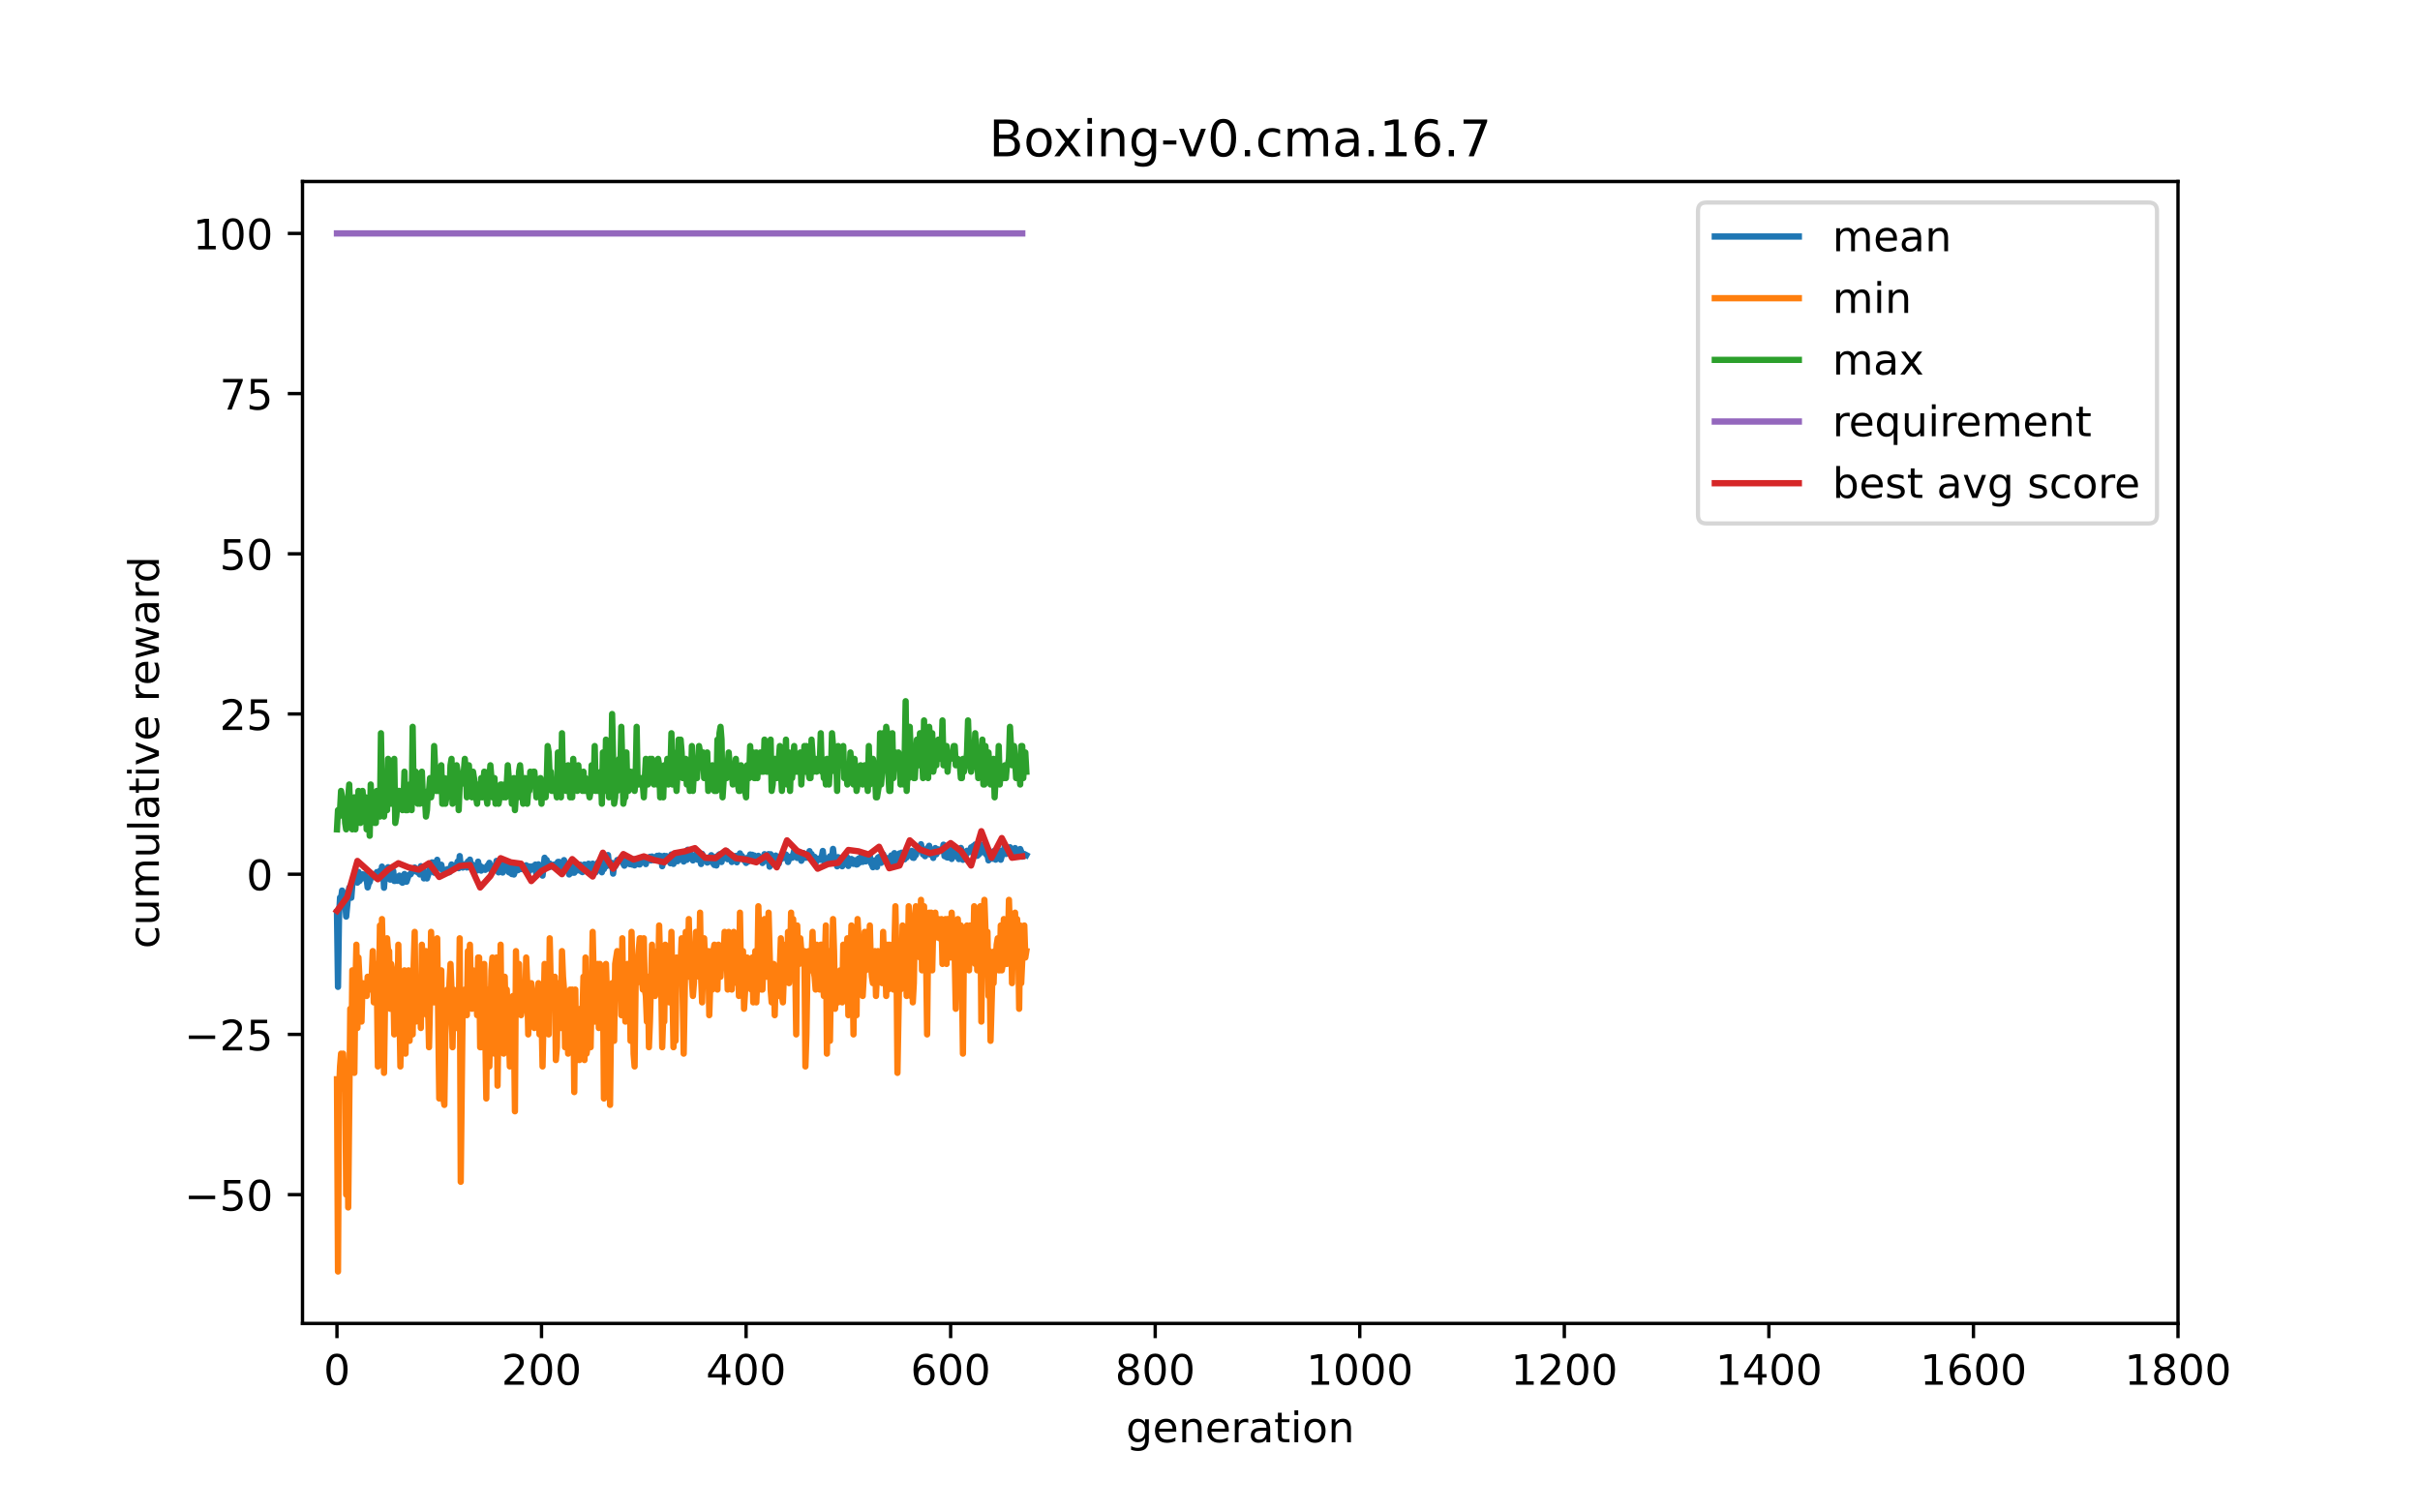 <?xml version="1.0" encoding="utf-8" standalone="no"?>
<!DOCTYPE svg PUBLIC "-//W3C//DTD SVG 1.1//EN"
  "http://www.w3.org/Graphics/SVG/1.1/DTD/svg11.dtd">
<!-- Created with matplotlib (https://matplotlib.org/) -->
<svg height="360pt" version="1.1" viewBox="0 0 576 360" width="576pt" xmlns="http://www.w3.org/2000/svg" xmlns:xlink="http://www.w3.org/1999/xlink">
 <defs>
  <style type="text/css">*{stroke-linecap:butt;stroke-linejoin:round;}</style>
 </defs>
 <g id="figure_1">
  <g id="patch_1">
   <path d="M 0 360 
L 576 360 
L 576 0 
L 0 0 
z
" style="fill:#ffffff;"/>
  </g>
  <g id="axes_1">
   <g id="patch_2">
    <path d="M 72 315 
L 518.4 315 
L 518.4 43.2 
L 72 43.2 
z
" style="fill:#ffffff;"/>
   </g>
   <g id="matplotlib.axis_1">
    <g id="xtick_1">
     <g id="line2d_1">
      <defs>
       <path d="M 0 0 
L 0 3.5 
" id="m9365c744e0" style="stroke:#000000;stroke-width:0.8;"/>
      </defs>
      <g>
       <use style="stroke:#000000;stroke-width:0.8;" x="80.204" xlink:href="#m9365c744e0" y="315"/>
      </g>
     </g>
     <g id="text_1">
      <!-- 0 -->
      <g transform="translate(77.023 329.598)scale(0.1 -0.1)">
       <defs>
        <path d="M 31.781 66.406 
Q 24.172 66.406 20.328 58.906 
Q 16.5 51.422 16.5 36.375 
Q 16.5 21.391 20.328 13.891 
Q 24.172 6.391 31.781 6.391 
Q 39.453 6.391 43.281 13.891 
Q 47.125 21.391 47.125 36.375 
Q 47.125 51.422 43.281 58.906 
Q 39.453 66.406 31.781 66.406 
z
M 31.781 74.219 
Q 44.047 74.219 50.516 64.516 
Q 56.984 54.828 56.984 36.375 
Q 56.984 17.969 50.516 8.266 
Q 44.047 -1.422 31.781 -1.422 
Q 19.531 -1.422 13.062 8.266 
Q 6.594 17.969 6.594 36.375 
Q 6.594 54.828 13.062 64.516 
Q 19.531 74.219 31.781 74.219 
z
" id="DejaVuSans-48"/>
       </defs>
       <use xlink:href="#DejaVuSans-48"/>
      </g>
     </g>
    </g>
    <g id="xtick_2">
     <g id="line2d_2">
      <g>
       <use style="stroke:#000000;stroke-width:0.8;" x="128.892" xlink:href="#m9365c744e0" y="315"/>
      </g>
     </g>
     <g id="text_2">
      <!-- 200 -->
      <g transform="translate(119.349 329.598)scale(0.1 -0.1)">
       <defs>
        <path d="M 19.188 8.297 
L 53.609 8.297 
L 53.609 0 
L 7.328 0 
L 7.328 8.297 
Q 12.938 14.109 22.625 23.891 
Q 32.328 33.688 34.812 36.531 
Q 39.547 41.844 41.422 45.531 
Q 43.312 49.219 43.312 52.781 
Q 43.312 58.594 39.234 62.25 
Q 35.156 65.922 28.609 65.922 
Q 23.969 65.922 18.812 64.312 
Q 13.672 62.703 7.812 59.422 
L 7.812 69.391 
Q 13.766 71.781 18.938 73 
Q 24.125 74.219 28.422 74.219 
Q 39.75 74.219 46.484 68.547 
Q 53.219 62.891 53.219 53.422 
Q 53.219 48.922 51.531 44.891 
Q 49.859 40.875 45.406 35.406 
Q 44.188 33.984 37.641 27.219 
Q 31.109 20.453 19.188 8.297 
z
" id="DejaVuSans-50"/>
       </defs>
       <use xlink:href="#DejaVuSans-50"/>
       <use x="63.623" xlink:href="#DejaVuSans-48"/>
       <use x="127.246" xlink:href="#DejaVuSans-48"/>
      </g>
     </g>
    </g>
    <g id="xtick_3">
     <g id="line2d_3">
      <g>
       <use style="stroke:#000000;stroke-width:0.8;" x="177.581" xlink:href="#m9365c744e0" y="315"/>
      </g>
     </g>
     <g id="text_3">
      <!-- 400 -->
      <g transform="translate(168.037 329.598)scale(0.1 -0.1)">
       <defs>
        <path d="M 37.797 64.312 
L 12.891 25.391 
L 37.797 25.391 
z
M 35.203 72.906 
L 47.609 72.906 
L 47.609 25.391 
L 58.016 25.391 
L 58.016 17.188 
L 47.609 17.188 
L 47.609 0 
L 37.797 0 
L 37.797 17.188 
L 4.891 17.188 
L 4.891 26.703 
z
" id="DejaVuSans-52"/>
       </defs>
       <use xlink:href="#DejaVuSans-52"/>
       <use x="63.623" xlink:href="#DejaVuSans-48"/>
       <use x="127.246" xlink:href="#DejaVuSans-48"/>
      </g>
     </g>
    </g>
    <g id="xtick_4">
     <g id="line2d_4">
      <g>
       <use style="stroke:#000000;stroke-width:0.8;" x="226.269" xlink:href="#m9365c744e0" y="315"/>
      </g>
     </g>
     <g id="text_4">
      <!-- 600 -->
      <g transform="translate(216.726 329.598)scale(0.1 -0.1)">
       <defs>
        <path d="M 33.016 40.375 
Q 26.375 40.375 22.484 35.828 
Q 18.609 31.297 18.609 23.391 
Q 18.609 15.531 22.484 10.953 
Q 26.375 6.391 33.016 6.391 
Q 39.656 6.391 43.531 10.953 
Q 47.406 15.531 47.406 23.391 
Q 47.406 31.297 43.531 35.828 
Q 39.656 40.375 33.016 40.375 
z
M 52.594 71.297 
L 52.594 62.312 
Q 48.875 64.062 45.094 64.984 
Q 41.312 65.922 37.594 65.922 
Q 27.828 65.922 22.672 59.328 
Q 17.531 52.734 16.797 39.406 
Q 19.672 43.656 24.016 45.922 
Q 28.375 48.188 33.594 48.188 
Q 44.578 48.188 50.953 41.516 
Q 57.328 34.859 57.328 23.391 
Q 57.328 12.156 50.688 5.359 
Q 44.047 -1.422 33.016 -1.422 
Q 20.359 -1.422 13.672 8.266 
Q 6.984 17.969 6.984 36.375 
Q 6.984 53.656 15.188 63.938 
Q 23.391 74.219 37.203 74.219 
Q 40.922 74.219 44.703 73.484 
Q 48.484 72.75 52.594 71.297 
z
" id="DejaVuSans-54"/>
       </defs>
       <use xlink:href="#DejaVuSans-54"/>
       <use x="63.623" xlink:href="#DejaVuSans-48"/>
       <use x="127.246" xlink:href="#DejaVuSans-48"/>
      </g>
     </g>
    </g>
    <g id="xtick_5">
     <g id="line2d_5">
      <g>
       <use style="stroke:#000000;stroke-width:0.8;" x="274.958" xlink:href="#m9365c744e0" y="315"/>
      </g>
     </g>
     <g id="text_5">
      <!-- 800 -->
      <g transform="translate(265.414 329.598)scale(0.1 -0.1)">
       <defs>
        <path d="M 31.781 34.625 
Q 24.75 34.625 20.719 30.859 
Q 16.703 27.094 16.703 20.516 
Q 16.703 13.922 20.719 10.156 
Q 24.75 6.391 31.781 6.391 
Q 38.812 6.391 42.859 10.172 
Q 46.922 13.969 46.922 20.516 
Q 46.922 27.094 42.891 30.859 
Q 38.875 34.625 31.781 34.625 
z
M 21.922 38.812 
Q 15.578 40.375 12.031 44.719 
Q 8.5 49.078 8.5 55.328 
Q 8.5 64.062 14.719 69.141 
Q 20.953 74.219 31.781 74.219 
Q 42.672 74.219 48.875 69.141 
Q 55.078 64.062 55.078 55.328 
Q 55.078 49.078 51.531 44.719 
Q 48 40.375 41.703 38.812 
Q 48.828 37.156 52.797 32.312 
Q 56.781 27.484 56.781 20.516 
Q 56.781 9.906 50.312 4.234 
Q 43.844 -1.422 31.781 -1.422 
Q 19.734 -1.422 13.25 4.234 
Q 6.781 9.906 6.781 20.516 
Q 6.781 27.484 10.781 32.312 
Q 14.797 37.156 21.922 38.812 
z
M 18.312 54.391 
Q 18.312 48.734 21.844 45.562 
Q 25.391 42.391 31.781 42.391 
Q 38.141 42.391 41.719 45.562 
Q 45.312 48.734 45.312 54.391 
Q 45.312 60.062 41.719 63.234 
Q 38.141 66.406 31.781 66.406 
Q 25.391 66.406 21.844 63.234 
Q 18.312 60.062 18.312 54.391 
z
" id="DejaVuSans-56"/>
       </defs>
       <use xlink:href="#DejaVuSans-56"/>
       <use x="63.623" xlink:href="#DejaVuSans-48"/>
       <use x="127.246" xlink:href="#DejaVuSans-48"/>
      </g>
     </g>
    </g>
    <g id="xtick_6">
     <g id="line2d_6">
      <g>
       <use style="stroke:#000000;stroke-width:0.8;" x="323.646" xlink:href="#m9365c744e0" y="315"/>
      </g>
     </g>
     <g id="text_6">
      <!-- 1000 -->
      <g transform="translate(310.921 329.598)scale(0.1 -0.1)">
       <defs>
        <path d="M 12.406 8.297 
L 28.516 8.297 
L 28.516 63.922 
L 10.984 60.406 
L 10.984 69.391 
L 28.422 72.906 
L 38.281 72.906 
L 38.281 8.297 
L 54.391 8.297 
L 54.391 0 
L 12.406 0 
z
" id="DejaVuSans-49"/>
       </defs>
       <use xlink:href="#DejaVuSans-49"/>
       <use x="63.623" xlink:href="#DejaVuSans-48"/>
       <use x="127.246" xlink:href="#DejaVuSans-48"/>
       <use x="190.869" xlink:href="#DejaVuSans-48"/>
      </g>
     </g>
    </g>
    <g id="xtick_7">
     <g id="line2d_7">
      <g>
       <use style="stroke:#000000;stroke-width:0.8;" x="372.335" xlink:href="#m9365c744e0" y="315"/>
      </g>
     </g>
     <g id="text_7">
      <!-- 1200 -->
      <g transform="translate(359.61 329.598)scale(0.1 -0.1)">
       <use xlink:href="#DejaVuSans-49"/>
       <use x="63.623" xlink:href="#DejaVuSans-50"/>
       <use x="127.246" xlink:href="#DejaVuSans-48"/>
       <use x="190.869" xlink:href="#DejaVuSans-48"/>
      </g>
     </g>
    </g>
    <g id="xtick_8">
     <g id="line2d_8">
      <g>
       <use style="stroke:#000000;stroke-width:0.8;" x="421.023" xlink:href="#m9365c744e0" y="315"/>
      </g>
     </g>
     <g id="text_8">
      <!-- 1400 -->
      <g transform="translate(408.298 329.598)scale(0.1 -0.1)">
       <use xlink:href="#DejaVuSans-49"/>
       <use x="63.623" xlink:href="#DejaVuSans-52"/>
       <use x="127.246" xlink:href="#DejaVuSans-48"/>
       <use x="190.869" xlink:href="#DejaVuSans-48"/>
      </g>
     </g>
    </g>
    <g id="xtick_9">
     <g id="line2d_9">
      <g>
       <use style="stroke:#000000;stroke-width:0.8;" x="469.712" xlink:href="#m9365c744e0" y="315"/>
      </g>
     </g>
     <g id="text_9">
      <!-- 1600 -->
      <g transform="translate(456.987 329.598)scale(0.1 -0.1)">
       <use xlink:href="#DejaVuSans-49"/>
       <use x="63.623" xlink:href="#DejaVuSans-54"/>
       <use x="127.246" xlink:href="#DejaVuSans-48"/>
       <use x="190.869" xlink:href="#DejaVuSans-48"/>
      </g>
     </g>
    </g>
    <g id="xtick_10">
     <g id="line2d_10">
      <g>
       <use style="stroke:#000000;stroke-width:0.8;" x="518.4" xlink:href="#m9365c744e0" y="315"/>
      </g>
     </g>
     <g id="text_10">
      <!-- 1800 -->
      <g transform="translate(505.675 329.598)scale(0.1 -0.1)">
       <use xlink:href="#DejaVuSans-49"/>
       <use x="63.623" xlink:href="#DejaVuSans-56"/>
       <use x="127.246" xlink:href="#DejaVuSans-48"/>
       <use x="190.869" xlink:href="#DejaVuSans-48"/>
      </g>
     </g>
    </g>
    <g id="text_11">
     <!-- generation -->
     <g transform="translate(268.007 343.277)scale(0.1 -0.1)">
      <defs>
       <path d="M 45.406 27.984 
Q 45.406 37.75 41.375 43.109 
Q 37.359 48.484 30.078 48.484 
Q 22.859 48.484 18.828 43.109 
Q 14.797 37.75 14.797 27.984 
Q 14.797 18.266 18.828 12.891 
Q 22.859 7.516 30.078 7.516 
Q 37.359 7.516 41.375 12.891 
Q 45.406 18.266 45.406 27.984 
z
M 54.391 6.781 
Q 54.391 -7.172 48.188 -13.984 
Q 42 -20.797 29.203 -20.797 
Q 24.469 -20.797 20.266 -20.094 
Q 16.062 -19.391 12.109 -17.922 
L 12.109 -9.188 
Q 16.062 -11.328 19.922 -12.344 
Q 23.781 -13.375 27.781 -13.375 
Q 36.625 -13.375 41.016 -8.766 
Q 45.406 -4.156 45.406 5.172 
L 45.406 9.625 
Q 42.625 4.781 38.281 2.391 
Q 33.938 0 27.875 0 
Q 17.828 0 11.672 7.656 
Q 5.516 15.328 5.516 27.984 
Q 5.516 40.672 11.672 48.328 
Q 17.828 56 27.875 56 
Q 33.938 56 38.281 53.609 
Q 42.625 51.219 45.406 46.391 
L 45.406 54.688 
L 54.391 54.688 
z
" id="DejaVuSans-103"/>
       <path d="M 56.203 29.594 
L 56.203 25.203 
L 14.891 25.203 
Q 15.484 15.922 20.484 11.062 
Q 25.484 6.203 34.422 6.203 
Q 39.594 6.203 44.453 7.469 
Q 49.312 8.734 54.109 11.281 
L 54.109 2.781 
Q 49.266 0.734 44.188 -0.344 
Q 39.109 -1.422 33.891 -1.422 
Q 20.797 -1.422 13.156 6.188 
Q 5.516 13.812 5.516 26.812 
Q 5.516 40.234 12.766 48.109 
Q 20.016 56 32.328 56 
Q 43.359 56 49.781 48.891 
Q 56.203 41.797 56.203 29.594 
z
M 47.219 32.234 
Q 47.125 39.594 43.094 43.984 
Q 39.062 48.391 32.422 48.391 
Q 24.906 48.391 20.391 44.141 
Q 15.875 39.891 15.188 32.172 
z
" id="DejaVuSans-101"/>
       <path d="M 54.891 33.016 
L 54.891 0 
L 45.906 0 
L 45.906 32.719 
Q 45.906 40.484 42.875 44.328 
Q 39.844 48.188 33.797 48.188 
Q 26.516 48.188 22.312 43.547 
Q 18.109 38.922 18.109 30.906 
L 18.109 0 
L 9.078 0 
L 9.078 54.688 
L 18.109 54.688 
L 18.109 46.188 
Q 21.344 51.125 25.703 53.562 
Q 30.078 56 35.797 56 
Q 45.219 56 50.047 50.172 
Q 54.891 44.344 54.891 33.016 
z
" id="DejaVuSans-110"/>
       <path d="M 41.109 46.297 
Q 39.594 47.172 37.812 47.578 
Q 36.031 48 33.891 48 
Q 26.266 48 22.188 43.047 
Q 18.109 38.094 18.109 28.812 
L 18.109 0 
L 9.078 0 
L 9.078 54.688 
L 18.109 54.688 
L 18.109 46.188 
Q 20.953 51.172 25.484 53.578 
Q 30.031 56 36.531 56 
Q 37.453 56 38.578 55.875 
Q 39.703 55.766 41.062 55.516 
z
" id="DejaVuSans-114"/>
       <path d="M 34.281 27.484 
Q 23.391 27.484 19.188 25 
Q 14.984 22.516 14.984 16.5 
Q 14.984 11.719 18.141 8.906 
Q 21.297 6.109 26.703 6.109 
Q 34.188 6.109 38.703 11.406 
Q 43.219 16.703 43.219 25.484 
L 43.219 27.484 
z
M 52.203 31.203 
L 52.203 0 
L 43.219 0 
L 43.219 8.297 
Q 40.141 3.328 35.547 0.953 
Q 30.953 -1.422 24.312 -1.422 
Q 15.922 -1.422 10.953 3.297 
Q 6 8.016 6 15.922 
Q 6 25.141 12.172 29.828 
Q 18.359 34.516 30.609 34.516 
L 43.219 34.516 
L 43.219 35.406 
Q 43.219 41.609 39.141 45 
Q 35.062 48.391 27.688 48.391 
Q 23 48.391 18.547 47.266 
Q 14.109 46.141 10.016 43.891 
L 10.016 52.203 
Q 14.938 54.109 19.578 55.047 
Q 24.219 56 28.609 56 
Q 40.484 56 46.344 49.844 
Q 52.203 43.703 52.203 31.203 
z
" id="DejaVuSans-97"/>
       <path d="M 18.312 70.219 
L 18.312 54.688 
L 36.812 54.688 
L 36.812 47.703 
L 18.312 47.703 
L 18.312 18.016 
Q 18.312 11.328 20.141 9.422 
Q 21.969 7.516 27.594 7.516 
L 36.812 7.516 
L 36.812 0 
L 27.594 0 
Q 17.188 0 13.234 3.875 
Q 9.281 7.766 9.281 18.016 
L 9.281 47.703 
L 2.688 47.703 
L 2.688 54.688 
L 9.281 54.688 
L 9.281 70.219 
z
" id="DejaVuSans-116"/>
       <path d="M 9.422 54.688 
L 18.406 54.688 
L 18.406 0 
L 9.422 0 
z
M 9.422 75.984 
L 18.406 75.984 
L 18.406 64.594 
L 9.422 64.594 
z
" id="DejaVuSans-105"/>
       <path d="M 30.609 48.391 
Q 23.391 48.391 19.188 42.75 
Q 14.984 37.109 14.984 27.297 
Q 14.984 17.484 19.156 11.844 
Q 23.344 6.203 30.609 6.203 
Q 37.797 6.203 41.984 11.859 
Q 46.188 17.531 46.188 27.297 
Q 46.188 37.016 41.984 42.703 
Q 37.797 48.391 30.609 48.391 
z
M 30.609 56 
Q 42.328 56 49.016 48.375 
Q 55.719 40.766 55.719 27.297 
Q 55.719 13.875 49.016 6.219 
Q 42.328 -1.422 30.609 -1.422 
Q 18.844 -1.422 12.172 6.219 
Q 5.516 13.875 5.516 27.297 
Q 5.516 40.766 12.172 48.375 
Q 18.844 56 30.609 56 
z
" id="DejaVuSans-111"/>
      </defs>
      <use xlink:href="#DejaVuSans-103"/>
      <use x="63.477" xlink:href="#DejaVuSans-101"/>
      <use x="125" xlink:href="#DejaVuSans-110"/>
      <use x="188.379" xlink:href="#DejaVuSans-101"/>
      <use x="249.902" xlink:href="#DejaVuSans-114"/>
      <use x="291.016" xlink:href="#DejaVuSans-97"/>
      <use x="352.295" xlink:href="#DejaVuSans-116"/>
      <use x="391.504" xlink:href="#DejaVuSans-105"/>
      <use x="419.287" xlink:href="#DejaVuSans-111"/>
      <use x="480.469" xlink:href="#DejaVuSans-110"/>
     </g>
    </g>
   </g>
   <g id="matplotlib.axis_2">
    <g id="ytick_1">
     <g id="line2d_11">
      <defs>
       <path d="M 0 0 
L -3.5 0 
" id="m0010260313" style="stroke:#000000;stroke-width:0.8;"/>
      </defs>
      <g>
       <use style="stroke:#000000;stroke-width:0.8;" x="72" xlink:href="#m0010260313" y="284.342"/>
      </g>
     </g>
     <g id="text_12">
      <!-- −50 -->
      <g transform="translate(43.895 288.142)scale(0.1 -0.1)">
       <defs>
        <path d="M 10.594 35.5 
L 73.188 35.5 
L 73.188 27.203 
L 10.594 27.203 
z
" id="DejaVuSans-8722"/>
        <path d="M 10.797 72.906 
L 49.516 72.906 
L 49.516 64.594 
L 19.828 64.594 
L 19.828 46.734 
Q 21.969 47.469 24.109 47.828 
Q 26.266 48.188 28.422 48.188 
Q 40.625 48.188 47.75 41.5 
Q 54.891 34.812 54.891 23.391 
Q 54.891 11.625 47.562 5.094 
Q 40.234 -1.422 26.906 -1.422 
Q 22.312 -1.422 17.547 -0.641 
Q 12.797 0.141 7.719 1.703 
L 7.719 11.625 
Q 12.109 9.234 16.797 8.062 
Q 21.484 6.891 26.703 6.891 
Q 35.156 6.891 40.078 11.328 
Q 45.016 15.766 45.016 23.391 
Q 45.016 31 40.078 35.438 
Q 35.156 39.891 26.703 39.891 
Q 22.75 39.891 18.812 39.016 
Q 14.891 38.141 10.797 36.281 
z
" id="DejaVuSans-53"/>
       </defs>
       <use xlink:href="#DejaVuSans-8722"/>
       <use x="83.789" xlink:href="#DejaVuSans-53"/>
       <use x="147.412" xlink:href="#DejaVuSans-48"/>
      </g>
     </g>
    </g>
    <g id="ytick_2">
     <g id="line2d_12">
      <g>
       <use style="stroke:#000000;stroke-width:0.8;" x="72" xlink:href="#m0010260313" y="246.211"/>
      </g>
     </g>
     <g id="text_13">
      <!-- −25 -->
      <g transform="translate(43.895 250.01)scale(0.1 -0.1)">
       <use xlink:href="#DejaVuSans-8722"/>
       <use x="83.789" xlink:href="#DejaVuSans-50"/>
       <use x="147.412" xlink:href="#DejaVuSans-53"/>
      </g>
     </g>
    </g>
    <g id="ytick_3">
     <g id="line2d_13">
      <g>
       <use style="stroke:#000000;stroke-width:0.8;" x="72" xlink:href="#m0010260313" y="208.08"/>
      </g>
     </g>
     <g id="text_14">
      <!-- 0 -->
      <g transform="translate(58.638 211.879)scale(0.1 -0.1)">
       <use xlink:href="#DejaVuSans-48"/>
      </g>
     </g>
    </g>
    <g id="ytick_4">
     <g id="line2d_14">
      <g>
       <use style="stroke:#000000;stroke-width:0.8;" x="72" xlink:href="#m0010260313" y="169.948"/>
      </g>
     </g>
     <g id="text_15">
      <!-- 25 -->
      <g transform="translate(52.275 173.748)scale(0.1 -0.1)">
       <use xlink:href="#DejaVuSans-50"/>
       <use x="63.623" xlink:href="#DejaVuSans-53"/>
      </g>
     </g>
    </g>
    <g id="ytick_5">
     <g id="line2d_15">
      <g>
       <use style="stroke:#000000;stroke-width:0.8;" x="72" xlink:href="#m0010260313" y="131.817"/>
      </g>
     </g>
     <g id="text_16">
      <!-- 50 -->
      <g transform="translate(52.275 135.616)scale(0.1 -0.1)">
       <use xlink:href="#DejaVuSans-53"/>
       <use x="63.623" xlink:href="#DejaVuSans-48"/>
      </g>
     </g>
    </g>
    <g id="ytick_6">
     <g id="line2d_16">
      <g>
       <use style="stroke:#000000;stroke-width:0.8;" x="72" xlink:href="#m0010260313" y="93.686"/>
      </g>
     </g>
     <g id="text_17">
      <!-- 75 -->
      <g transform="translate(52.275 97.485)scale(0.1 -0.1)">
       <defs>
        <path d="M 8.203 72.906 
L 55.078 72.906 
L 55.078 68.703 
L 28.609 0 
L 18.312 0 
L 43.219 64.594 
L 8.203 64.594 
z
" id="DejaVuSans-55"/>
       </defs>
       <use xlink:href="#DejaVuSans-55"/>
       <use x="63.623" xlink:href="#DejaVuSans-53"/>
      </g>
     </g>
    </g>
    <g id="ytick_7">
     <g id="line2d_17">
      <g>
       <use style="stroke:#000000;stroke-width:0.8;" x="72" xlink:href="#m0010260313" y="55.555"/>
      </g>
     </g>
     <g id="text_18">
      <!-- 100 -->
      <g transform="translate(45.913 59.354)scale(0.1 -0.1)">
       <use xlink:href="#DejaVuSans-49"/>
       <use x="63.623" xlink:href="#DejaVuSans-48"/>
       <use x="127.246" xlink:href="#DejaVuSans-48"/>
      </g>
     </g>
    </g>
    <g id="text_19">
     <!-- cumulative reward -->
     <g transform="translate(37.816 225.799)rotate(-90)scale(0.1 -0.1)">
      <defs>
       <path d="M 48.781 52.594 
L 48.781 44.188 
Q 44.969 46.297 41.141 47.344 
Q 37.312 48.391 33.406 48.391 
Q 24.656 48.391 19.812 42.844 
Q 14.984 37.312 14.984 27.297 
Q 14.984 17.281 19.812 11.734 
Q 24.656 6.203 33.406 6.203 
Q 37.312 6.203 41.141 7.25 
Q 44.969 8.297 48.781 10.406 
L 48.781 2.094 
Q 45.016 0.344 40.984 -0.531 
Q 36.969 -1.422 32.422 -1.422 
Q 20.062 -1.422 12.781 6.344 
Q 5.516 14.109 5.516 27.297 
Q 5.516 40.672 12.859 48.328 
Q 20.219 56 33.016 56 
Q 37.156 56 41.109 55.141 
Q 45.062 54.297 48.781 52.594 
z
" id="DejaVuSans-99"/>
       <path d="M 8.5 21.578 
L 8.5 54.688 
L 17.484 54.688 
L 17.484 21.922 
Q 17.484 14.156 20.5 10.266 
Q 23.531 6.391 29.594 6.391 
Q 36.859 6.391 41.078 11.031 
Q 45.312 15.672 45.312 23.688 
L 45.312 54.688 
L 54.297 54.688 
L 54.297 0 
L 45.312 0 
L 45.312 8.406 
Q 42.047 3.422 37.719 1 
Q 33.406 -1.422 27.688 -1.422 
Q 18.266 -1.422 13.375 4.438 
Q 8.5 10.297 8.5 21.578 
z
M 31.109 56 
z
" id="DejaVuSans-117"/>
       <path d="M 52 44.188 
Q 55.375 50.25 60.062 53.125 
Q 64.75 56 71.094 56 
Q 79.641 56 84.281 50.016 
Q 88.922 44.047 88.922 33.016 
L 88.922 0 
L 79.891 0 
L 79.891 32.719 
Q 79.891 40.578 77.094 44.375 
Q 74.312 48.188 68.609 48.188 
Q 61.625 48.188 57.562 43.547 
Q 53.516 38.922 53.516 30.906 
L 53.516 0 
L 44.484 0 
L 44.484 32.719 
Q 44.484 40.625 41.703 44.406 
Q 38.922 48.188 33.109 48.188 
Q 26.219 48.188 22.156 43.531 
Q 18.109 38.875 18.109 30.906 
L 18.109 0 
L 9.078 0 
L 9.078 54.688 
L 18.109 54.688 
L 18.109 46.188 
Q 21.188 51.219 25.484 53.609 
Q 29.781 56 35.688 56 
Q 41.656 56 45.828 52.969 
Q 50 49.953 52 44.188 
z
" id="DejaVuSans-109"/>
       <path d="M 9.422 75.984 
L 18.406 75.984 
L 18.406 0 
L 9.422 0 
z
" id="DejaVuSans-108"/>
       <path d="M 2.984 54.688 
L 12.5 54.688 
L 29.594 8.797 
L 46.688 54.688 
L 56.203 54.688 
L 35.688 0 
L 23.484 0 
z
" id="DejaVuSans-118"/>
       <path id="DejaVuSans-32"/>
       <path d="M 4.203 54.688 
L 13.188 54.688 
L 24.422 12.016 
L 35.594 54.688 
L 46.188 54.688 
L 57.422 12.016 
L 68.609 54.688 
L 77.594 54.688 
L 63.281 0 
L 52.688 0 
L 40.922 44.828 
L 29.109 0 
L 18.5 0 
z
" id="DejaVuSans-119"/>
       <path d="M 45.406 46.391 
L 45.406 75.984 
L 54.391 75.984 
L 54.391 0 
L 45.406 0 
L 45.406 8.203 
Q 42.578 3.328 38.25 0.953 
Q 33.938 -1.422 27.875 -1.422 
Q 17.969 -1.422 11.734 6.484 
Q 5.516 14.406 5.516 27.297 
Q 5.516 40.188 11.734 48.094 
Q 17.969 56 27.875 56 
Q 33.938 56 38.25 53.625 
Q 42.578 51.266 45.406 46.391 
z
M 14.797 27.297 
Q 14.797 17.391 18.875 11.75 
Q 22.953 6.109 30.078 6.109 
Q 37.203 6.109 41.297 11.75 
Q 45.406 17.391 45.406 27.297 
Q 45.406 37.203 41.297 42.844 
Q 37.203 48.484 30.078 48.484 
Q 22.953 48.484 18.875 42.844 
Q 14.797 37.203 14.797 27.297 
z
" id="DejaVuSans-100"/>
      </defs>
      <use xlink:href="#DejaVuSans-99"/>
      <use x="54.98" xlink:href="#DejaVuSans-117"/>
      <use x="118.359" xlink:href="#DejaVuSans-109"/>
      <use x="215.771" xlink:href="#DejaVuSans-117"/>
      <use x="279.15" xlink:href="#DejaVuSans-108"/>
      <use x="306.934" xlink:href="#DejaVuSans-97"/>
      <use x="368.213" xlink:href="#DejaVuSans-116"/>
      <use x="407.422" xlink:href="#DejaVuSans-105"/>
      <use x="435.205" xlink:href="#DejaVuSans-118"/>
      <use x="494.385" xlink:href="#DejaVuSans-101"/>
      <use x="555.908" xlink:href="#DejaVuSans-32"/>
      <use x="587.695" xlink:href="#DejaVuSans-114"/>
      <use x="626.559" xlink:href="#DejaVuSans-101"/>
      <use x="688.082" xlink:href="#DejaVuSans-119"/>
      <use x="769.869" xlink:href="#DejaVuSans-97"/>
      <use x="831.148" xlink:href="#DejaVuSans-114"/>
      <use x="870.512" xlink:href="#DejaVuSans-100"/>
     </g>
    </g>
   </g>
   <g id="line2d_18">
    <path clip-path="url(#pebe34ccda7)" d="M 80.204 217.14 
L 80.447 234.894 
L 80.691 218.116 
L 80.934 213.632 
L 81.178 213.891 
L 81.421 211.969 
L 81.908 212.823 
L 82.152 214.257 
L 82.395 218.162 
L 82.882 213.037 
L 83.125 211.283 
L 83.612 213.677 
L 83.856 210.642 
L 84.099 209.285 
L 84.343 208.949 
L 84.586 209.376 
L 84.829 208.476 
L 85.073 210.078 
L 85.316 207.531 
L 85.56 209.697 
L 85.803 209.3 
L 86.047 209.117 
L 86.29 208.095 
L 86.534 209.025 
L 86.777 208.156 
L 87.02 208.431 
L 87.264 209.269 
L 87.507 211.222 
L 87.751 210.261 
L 87.994 209.956 
L 88.238 208.98 
L 88.724 208.537 
L 88.968 208.766 
L 89.455 208.324 
L 89.698 207.576 
L 89.942 208.934 
L 90.429 207.256 
L 90.672 208.476 
L 90.915 206.265 
L 91.159 206.829 
L 91.402 211.298 
L 91.646 207.744 
L 91.889 207.5 
L 92.133 208.049 
L 92.376 206.417 
L 92.863 209.361 
L 93.106 207.836 
L 93.35 207.165 
L 93.593 207.271 
L 93.837 209.681 
L 94.08 209.666 
L 94.324 209.361 
L 94.567 209.651 
L 94.811 208.736 
L 95.054 208.415 
L 95.297 209.712 
L 95.784 210.108 
L 96.028 209.849 
L 96.271 208.034 
L 96.515 209.849 
L 96.758 209.864 
L 97.245 208.37 
L 97.488 208.156 
L 97.732 208.11 
L 98.219 207.073 
L 98.462 207.393 
L 98.706 206.494 
L 98.949 207.119 
L 99.192 207.088 
L 99.436 207.668 
L 99.679 207.043 
L 99.923 208.141 
L 100.166 206.173 
L 100.41 207.531 
L 100.653 206.89 
L 100.897 209.071 
L 101.14 207.912 
L 101.383 207.973 
L 101.627 209.086 
L 102.114 207.576 
L 102.357 205.883 
L 102.844 205.258 
L 103.088 205.685 
L 103.331 207.698 
L 103.574 205.258 
L 103.818 205.822 
L 104.061 204.648 
L 104.305 206.616 
L 104.792 206.372 
L 105.035 205.822 
L 105.279 207.088 
L 105.522 207.134 
L 105.765 207.012 
L 106.009 207.531 
L 106.496 206.875 
L 106.739 207.454 
L 106.983 207.592 
L 107.47 205.761 
L 107.713 205.975 
L 107.956 206.463 
L 108.2 206.143 
L 108.443 206.295 
L 108.687 205.929 
L 108.93 205.06 
L 109.174 206.646 
L 109.417 203.763 
L 109.661 206.234 
L 109.904 206.204 
L 110.147 206.494 
L 110.634 205.7 
L 110.878 205.838 
L 111.121 206.478 
L 111.365 205.06 
L 111.608 205.99 
L 111.851 204.602 
L 112.095 206.219 
L 112.338 205.7 
L 112.825 206.188 
L 113.069 207.058 
L 113.312 207.21 
L 113.556 207.195 
L 113.799 205.09 
L 114.042 206.875 
L 114.286 206.097 
L 114.529 207.226 
L 114.773 206.433 
L 115.016 206.966 
L 115.26 206.707 
L 115.503 207.043 
L 115.747 206.692 
L 115.99 206.051 
L 116.233 205.883 
L 116.477 205.365 
L 116.72 206.921 
L 117.207 206.249 
L 117.451 206.127 
L 117.694 206.326 
L 117.938 206.753 
L 118.181 204.907 
L 118.668 207.637 
L 118.911 205.029 
L 119.155 204.984 
L 119.398 207.195 
L 119.642 207.683 
L 119.885 205.731 
L 120.129 206.631 
L 120.372 206.921 
L 120.615 205.883 
L 120.859 206.387 
L 121.102 207.592 
L 121.346 207.714 
L 121.589 205.822 
L 121.833 208.049 
L 122.076 207.21 
L 122.32 208.156 
L 122.806 206.646 
L 123.05 206.265 
L 123.293 207.119 
L 123.537 205.716 
L 124.024 206.844 
L 124.267 206.814 
L 124.51 206.158 
L 124.754 207.012 
L 124.997 207.165 
L 125.241 205.96 
L 125.484 206.295 
L 125.728 207.683 
L 125.971 206.219 
L 126.458 207.012 
L 126.701 206.204 
L 126.945 206.753 
L 127.188 206.86 
L 127.432 205.792 
L 127.675 208.4 
L 128.162 205.731 
L 128.406 207.027 
L 128.892 207.195 
L 129.136 208.415 
L 129.623 204.16 
L 129.866 205.273 
L 130.11 204.678 
L 130.353 205.899 
L 130.597 206.448 
L 130.84 205.533 
L 131.327 206.28 
L 131.57 206.204 
L 131.814 205.807 
L 132.057 205.929 
L 132.301 205.67 
L 132.544 206.066 
L 132.788 205.151 
L 133.031 205.136 
L 133.274 206.997 
L 133.518 206.555 
L 133.761 206.646 
L 134.005 205.883 
L 134.248 204.724 
L 134.492 205.807 
L 134.735 206.234 
L 134.979 207.134 
L 135.222 206.311 
L 135.465 208.141 
L 135.709 207.897 
L 136.196 205.517 
L 136.439 207.714 
L 136.683 207.729 
L 136.926 205.746 
L 137.169 207.043 
L 137.413 207.195 
L 137.656 206.051 
L 137.9 206.86 
L 138.143 205.822 
L 138.387 207.439 
L 138.63 207.576 
L 138.874 206.311 
L 139.117 205.761 
L 139.36 207.073 
L 140.091 205.578 
L 140.334 207.409 
L 140.578 207.607 
L 140.821 206.829 
L 141.065 205.563 
L 141.795 207.622 
L 142.038 206.112 
L 142.282 205.35 
L 142.525 206.021 
L 142.769 205.548 
L 143.012 206.173 
L 143.256 207.622 
L 143.499 205.075 
L 143.742 206.875 
L 143.986 205.06 
L 144.229 206.219 
L 144.716 203.519 
L 144.96 206.005 
L 145.203 205.472 
L 145.447 205.365 
L 145.69 205.395 
L 145.933 207.943 
L 146.177 205.777 
L 146.42 206.204 
L 146.664 205.731 
L 146.907 204.709 
L 147.151 204.923 
L 147.394 204.648 
L 147.637 205.014 
L 147.881 204.862 
L 148.124 204.236 
L 148.368 205.624 
L 148.611 206.051 
L 148.855 204.816 
L 149.098 205.578 
L 149.342 205.151 
L 149.828 205.67 
L 150.072 205.716 
L 150.315 205.09 
L 150.559 205.822 
L 150.802 204.526 
L 151.046 205.975 
L 151.289 204.495 
L 151.533 204.816 
L 151.776 204.877 
L 152.019 205.716 
L 152.263 205.761 
L 152.506 204.541 
L 152.75 204.999 
L 152.993 204.068 
L 153.237 205.182 
L 153.48 205.029 
L 153.724 205.67 
L 153.967 204.419 
L 154.21 204.77 
L 154.697 203.931 
L 154.941 204.801 
L 155.184 203.87 
L 155.428 204.572 
L 155.671 204.755 
L 155.915 204.007 
L 156.158 204.114 
L 156.401 203.702 
L 156.645 203.748 
L 156.888 203.641 
L 157.132 203.855 
L 157.375 203.779 
L 157.619 206.173 
L 158.106 203.702 
L 158.349 203.824 
L 158.592 203.763 
L 158.836 204.739 
L 159.323 204.907 
L 159.566 205.472 
L 159.81 203.382 
L 160.296 205.624 
L 160.54 204.373 
L 160.783 204.77 
L 161.27 204.984 
L 161.514 203.626 
L 161.757 204.45 
L 162.001 203.733 
L 162.244 204.007 
L 162.487 203.26 
L 162.731 205.06 
L 162.974 204.617 
L 163.218 203.336 
L 163.461 204.663 
L 163.705 202.253 
L 163.948 203.885 
L 164.435 204.328 
L 164.678 203.489 
L 164.922 204.801 
L 165.165 204.343 
L 165.409 204.511 
L 165.652 204.267 
L 165.896 202.848 
L 166.139 204.663 
L 166.383 204.526 
L 166.626 203.824 
L 166.869 205.655 
L 167.113 203.229 
L 167.6 204.526 
L 168.087 204.312 
L 168.33 205.304 
L 168.574 205.197 
L 168.817 204.023 
L 169.06 204.77 
L 169.304 203.55 
L 169.547 204.267 
L 169.791 205.563 
L 170.034 205.883 
L 170.278 203.977 
L 170.521 206.005 
L 171.008 203.535 
L 171.251 203.336 
L 171.495 203.779 
L 171.738 205.167 
L 171.982 204.145 
L 172.225 204.328 
L 172.469 203.58 
L 172.712 203.702 
L 172.955 202.574 
L 173.199 204.511 
L 173.442 204.312 
L 173.686 203.489 
L 173.929 204.114 
L 174.173 205.167 
L 174.66 204.053 
L 174.903 204.038 
L 175.146 203.733 
L 175.39 205.243 
L 176.12 203.123 
L 176.364 204.297 
L 176.607 203.748 
L 177.094 204.77 
L 177.337 204.999 
L 177.581 205.395 
L 177.824 204.206 
L 178.068 205.075 
L 178.555 203.382 
L 178.798 204.221 
L 179.042 203.458 
L 179.285 204.007 
L 179.528 203.626 
L 179.772 204.526 
L 180.015 204.19 
L 180.259 204.114 
L 180.502 203.702 
L 180.746 204.648 
L 180.989 204.282 
L 181.233 204.373 
L 181.476 205.411 
L 181.719 204.785 
L 181.963 203.306 
L 182.206 204.907 
L 182.45 204.16 
L 182.693 204.129 
L 182.937 203.291 
L 183.18 206.28 
L 183.424 203.321 
L 183.667 204.877 
L 183.91 204.129 
L 184.154 204.831 
L 184.397 204.724 
L 184.641 203.641 
L 184.884 204.587 
L 185.128 204.343 
L 185.371 205.548 
L 185.614 203.946 
L 185.858 204.556 
L 186.101 203.885 
L 186.345 203.992 
L 186.588 204.221 
L 186.832 203.306 
L 187.075 203.397 
L 187.319 203.779 
L 187.562 205.167 
L 187.805 204.465 
L 188.049 204.282 
L 188.292 203.824 
L 188.536 204.175 
L 188.779 203.519 
L 189.023 202.497 
L 189.266 203.84 
L 189.51 202.497 
L 189.753 204.206 
L 190.24 203.901 
L 190.483 202.955 
L 190.727 204.877 
L 190.97 204.267 
L 191.214 203.046 
L 191.701 204.175 
L 191.944 204.023 
L 192.187 204.145 
L 192.431 203.626 
L 192.674 202.589 
L 192.918 203.885 
L 193.161 203.26 
L 193.405 203.916 
L 193.648 205.212 
L 193.892 203.946 
L 194.135 205.411 
L 194.378 204.892 
L 194.622 204.724 
L 194.865 204.358 
L 195.109 204.648 
L 195.352 204.617 
L 195.596 204.023 
L 195.839 202.543 
L 196.083 204.953 
L 196.326 204.709 
L 196.569 204.267 
L 197.056 204.602 
L 197.3 204.862 
L 197.543 203.809 
L 198.03 204.541 
L 198.273 202.055 
L 198.517 204.175 
L 198.76 204.282 
L 199.004 204.633 
L 199.247 206.204 
L 199.491 204.023 
L 199.978 204.755 
L 200.221 204.801 
L 200.464 206.188 
L 200.708 204.526 
L 200.951 205.655 
L 201.195 204.831 
L 201.438 204.587 
L 201.682 204.099 
L 201.925 206.112 
L 202.169 204.465 
L 202.412 205.151 
L 202.655 204.45 
L 202.899 204.907 
L 203.142 205.624 
L 203.386 204.739 
L 203.629 205.609 
L 203.873 205.777 
L 204.116 205.685 
L 204.36 204.358 
L 204.603 205.289 
L 204.846 205.029 
L 205.09 203.428 
L 205.333 205.151 
L 205.577 204.068 
L 205.82 203.611 
L 206.064 205.029 
L 206.307 203.474 
L 206.794 204.755 
L 207.037 203.687 
L 207.281 205.411 
L 207.524 205.761 
L 207.768 206.417 
L 208.011 205.899 
L 208.255 204.77 
L 208.741 206.356 
L 208.985 204.114 
L 209.228 203.962 
L 209.715 205.38 
L 209.959 204.587 
L 210.202 203.336 
L 210.689 204.785 
L 210.932 204.389 
L 211.176 204.236 
L 211.419 204.48 
L 211.663 205.807 
L 211.906 205.67 
L 212.15 203.611 
L 212.393 203.672 
L 212.637 205.289 
L 212.88 203.062 
L 213.123 203.352 
L 213.367 204.19 
L 213.61 203.946 
L 213.854 205.014 
L 214.097 203.123 
L 214.341 204.724 
L 214.584 202.955 
L 214.828 203.87 
L 215.071 203.016 
L 215.314 204.526 
L 215.558 203.107 
L 215.801 204.099 
L 216.045 203.123 
L 216.288 203.397 
L 216.532 202.955 
L 216.775 202.955 
L 217.019 202.513 
L 217.262 204.145 
L 217.505 204.19 
L 217.749 203.702 
L 217.992 203.504 
L 218.479 201.735 
L 218.723 201.857 
L 218.966 201.567 
L 219.21 200.942 
L 219.696 203.367 
L 219.94 202.421 
L 220.183 203.794 
L 220.427 202.131 
L 220.67 203.291 
L 220.914 201.704 
L 221.157 201.308 
L 221.4 203.397 
L 221.644 202.894 
L 221.887 203.031 
L 222.131 204.206 
L 222.374 202.406 
L 222.618 201.857 
L 222.861 203.336 
L 223.348 202.162 
L 223.591 202.543 
L 223.835 202.238 
L 224.078 202.177 
L 224.322 202.574 
L 224.565 201.048 
L 224.809 203.779 
L 225.052 202.726 
L 225.296 204.023 
L 225.539 204.114 
L 225.782 202.299 
L 226.026 203.275 
L 226.269 203.428 
L 226.513 204.45 
L 227 201.353 
L 227.243 202.009 
L 227.487 203.824 
L 227.73 203.397 
L 227.973 202.65 
L 228.217 204.48 
L 228.46 203.626 
L 228.704 201.826 
L 228.947 202.711 
L 229.191 204.648 
L 229.434 203.672 
L 229.921 203.458 
L 230.164 202.497 
L 230.651 202.863 
L 230.895 202.787 
L 231.138 201.689 
L 231.382 202.436 
L 231.625 201.399 
L 231.869 203.229 
L 232.112 201.003 
L 232.355 201.399 
L 232.599 203.702 
L 233.086 203.245 
L 233.329 200.942 
L 233.573 202.391 
L 233.816 201.933 
L 234.059 202.863 
L 234.303 202.65 
L 234.546 202.208 
L 234.79 203.443 
L 235.033 203.382 
L 235.277 204.785 
L 235.52 203.046 
L 235.764 204.343 
L 236.007 204.129 
L 236.25 204.404 
L 236.494 202.604 
L 236.737 204.45 
L 236.981 204.617 
L 237.224 203.016 
L 237.468 203.946 
L 237.711 203.565 
L 237.955 202.467 
L 238.198 204.633 
L 238.685 202.802 
L 238.928 202.802 
L 239.172 201.262 
L 239.415 203.26 
L 239.659 202.65 
L 239.902 202.467 
L 240.146 202.513 
L 240.389 201.658 
L 240.632 202.848 
L 240.876 202.726 
L 241.119 203.214 
L 241.363 202.68 
L 241.606 201.857 
L 241.85 202.741 
L 242.093 202.665 
L 242.337 202.787 
L 242.58 203.504 
L 242.823 202.086 
L 243.067 202.726 
L 243.31 203.901 
L 243.554 203.84 
L 243.797 203.275 
L 244.284 203.535 
L 244.284 203.535 
" style="fill:none;stroke:#1f77b4;stroke-linecap:square;stroke-width:1.5;"/>
   </g>
   <g id="line2d_19">
    <path clip-path="url(#pebe34ccda7)" d="M 80.204 256.888 
L 80.447 302.645 
L 80.691 259.938 
L 80.934 253.837 
L 81.178 250.787 
L 81.421 253.837 
L 81.665 250.787 
L 81.908 255.363 
L 82.152 253.837 
L 82.395 284.342 
L 82.638 255.363 
L 82.882 287.393 
L 83.369 240.11 
L 83.612 255.363 
L 83.856 230.959 
L 84.099 235.534 
L 84.343 255.363 
L 84.586 235.534 
L 84.829 224.858 
L 85.073 244.686 
L 85.316 227.908 
L 86.047 243.161 
L 86.29 234.009 
L 86.534 235.534 
L 86.777 235.534 
L 87.02 234.009 
L 87.264 237.06 
L 87.507 232.484 
L 87.751 235.534 
L 87.994 235.534 
L 88.481 232.484 
L 88.724 226.383 
L 88.968 238.585 
L 89.211 232.484 
L 89.455 229.433 
L 89.698 234.009 
L 89.942 253.837 
L 90.429 220.282 
L 90.672 250.787 
L 90.915 218.757 
L 91.159 229.433 
L 91.402 255.363 
L 91.646 238.585 
L 91.889 238.585 
L 92.133 223.332 
L 92.376 226.383 
L 92.62 226.383 
L 92.863 240.11 
L 93.106 229.433 
L 93.35 230.959 
L 93.593 234.009 
L 93.837 246.211 
L 94.324 235.534 
L 94.567 241.635 
L 94.811 224.858 
L 95.297 253.837 
L 95.541 241.635 
L 95.784 247.736 
L 96.271 230.959 
L 96.515 250.787 
L 96.758 237.06 
L 97.002 237.06 
L 97.245 230.959 
L 97.488 247.736 
L 97.732 237.06 
L 97.975 240.11 
L 98.219 246.211 
L 98.462 229.433 
L 98.706 221.807 
L 98.949 243.161 
L 99.192 235.534 
L 99.436 235.534 
L 99.679 234.009 
L 99.923 235.534 
L 100.166 244.686 
L 100.41 224.858 
L 100.653 229.433 
L 100.897 240.11 
L 101.383 226.383 
L 101.627 241.635 
L 101.87 238.585 
L 102.114 249.262 
L 102.357 238.585 
L 102.601 221.807 
L 102.844 227.908 
L 103.088 237.06 
L 103.331 238.585 
L 104.061 223.332 
L 104.548 261.464 
L 104.792 235.534 
L 105.035 230.959 
L 105.279 252.312 
L 105.522 261.464 
L 105.765 262.989 
L 106.009 246.211 
L 106.496 235.534 
L 106.739 243.161 
L 106.983 234.009 
L 107.226 229.433 
L 107.47 235.534 
L 107.713 249.262 
L 107.956 235.534 
L 108.2 243.161 
L 108.443 240.11 
L 108.687 244.686 
L 108.93 238.585 
L 109.174 243.161 
L 109.417 223.332 
L 109.661 281.292 
L 110.147 237.06 
L 110.391 238.585 
L 110.634 235.534 
L 110.878 240.11 
L 111.121 241.635 
L 111.365 226.383 
L 111.608 230.959 
L 111.851 224.858 
L 112.095 237.06 
L 112.338 240.11 
L 112.582 230.959 
L 113.069 237.06 
L 113.312 234.009 
L 113.556 241.635 
L 113.799 227.908 
L 114.042 227.908 
L 114.286 249.262 
L 114.529 249.262 
L 114.773 240.11 
L 115.016 238.585 
L 115.26 229.433 
L 115.747 261.464 
L 115.99 235.534 
L 116.233 240.11 
L 116.477 253.837 
L 116.964 230.959 
L 117.207 227.908 
L 117.694 250.787 
L 117.938 235.534 
L 118.181 227.908 
L 118.424 258.413 
L 118.668 241.635 
L 118.911 246.211 
L 119.155 224.858 
L 119.398 247.736 
L 119.642 244.686 
L 119.885 250.787 
L 120.129 232.484 
L 120.372 241.635 
L 120.615 235.534 
L 120.859 241.635 
L 121.102 244.686 
L 121.346 253.837 
L 121.589 243.161 
L 121.833 238.585 
L 122.076 237.06 
L 122.32 244.686 
L 122.563 264.514 
L 122.806 226.383 
L 123.05 240.11 
L 123.293 240.11 
L 123.537 229.433 
L 123.78 238.585 
L 124.024 241.635 
L 124.267 240.11 
L 124.997 240.11 
L 125.241 227.908 
L 125.484 234.009 
L 125.728 246.211 
L 125.971 237.06 
L 126.215 243.161 
L 126.458 234.009 
L 126.701 237.06 
L 126.945 238.585 
L 127.188 244.686 
L 127.432 238.585 
L 127.675 238.585 
L 127.919 237.06 
L 128.162 234.009 
L 128.406 246.211 
L 128.649 244.686 
L 128.892 241.635 
L 129.136 253.837 
L 129.623 229.433 
L 130.11 243.161 
L 130.353 234.009 
L 130.597 246.211 
L 130.84 223.332 
L 131.083 234.009 
L 131.327 237.06 
L 131.57 232.484 
L 131.814 238.585 
L 132.057 232.484 
L 132.301 252.312 
L 132.544 249.262 
L 132.788 234.009 
L 133.031 240.11 
L 133.274 240.11 
L 133.518 244.686 
L 133.761 226.383 
L 134.005 232.484 
L 134.248 235.534 
L 134.492 249.262 
L 134.979 240.11 
L 135.222 250.787 
L 135.465 246.211 
L 135.709 235.534 
L 135.952 240.11 
L 136.196 235.534 
L 136.439 237.06 
L 136.683 259.938 
L 136.926 235.534 
L 137.169 252.312 
L 137.413 252.312 
L 137.656 246.211 
L 137.9 252.312 
L 138.143 240.11 
L 138.387 250.787 
L 138.874 232.484 
L 139.117 252.312 
L 139.36 227.908 
L 139.604 250.787 
L 139.847 249.262 
L 140.091 243.161 
L 140.334 247.736 
L 140.578 249.262 
L 141.065 221.807 
L 141.551 243.161 
L 142.038 237.06 
L 142.282 229.433 
L 142.525 244.686 
L 142.769 229.433 
L 143.012 240.11 
L 143.256 232.484 
L 143.499 232.484 
L 143.742 261.464 
L 143.986 230.959 
L 144.229 229.433 
L 144.473 237.06 
L 144.716 238.585 
L 144.96 244.686 
L 145.203 262.989 
L 145.447 241.635 
L 145.69 234.009 
L 145.933 247.736 
L 146.177 247.736 
L 146.42 229.433 
L 146.907 226.383 
L 147.151 234.009 
L 147.394 230.959 
L 147.637 230.959 
L 147.881 241.635 
L 148.124 223.332 
L 148.368 240.11 
L 148.611 238.585 
L 148.855 243.161 
L 149.098 234.009 
L 149.342 229.433 
L 149.585 234.009 
L 149.828 229.433 
L 150.072 247.736 
L 150.315 221.807 
L 150.559 230.959 
L 150.802 250.787 
L 151.046 253.837 
L 151.289 234.009 
L 151.533 234.009 
L 152.019 226.383 
L 152.263 223.332 
L 152.506 223.332 
L 152.75 232.484 
L 152.993 235.534 
L 153.237 223.332 
L 153.48 235.534 
L 153.724 237.06 
L 153.967 243.161 
L 154.21 232.484 
L 154.454 249.262 
L 154.697 243.161 
L 155.184 224.858 
L 155.428 235.534 
L 155.671 235.534 
L 155.915 237.06 
L 156.401 226.383 
L 156.645 234.009 
L 156.888 220.282 
L 157.132 229.433 
L 157.375 234.009 
L 157.619 249.262 
L 157.862 241.635 
L 158.106 243.161 
L 158.349 224.858 
L 158.592 226.383 
L 158.836 234.009 
L 159.079 237.06 
L 159.323 238.585 
L 159.566 234.009 
L 159.81 221.807 
L 160.296 249.262 
L 160.54 235.534 
L 160.783 247.736 
L 161.027 227.908 
L 161.27 230.959 
L 161.514 232.484 
L 161.757 229.433 
L 162.001 229.433 
L 162.244 223.332 
L 162.731 250.787 
L 163.218 221.807 
L 163.461 229.433 
L 163.705 232.484 
L 163.948 218.757 
L 164.192 230.959 
L 164.435 229.433 
L 164.922 237.06 
L 165.165 234.009 
L 165.652 221.807 
L 165.896 223.332 
L 166.383 232.484 
L 166.626 217.231 
L 166.869 232.484 
L 167.113 238.585 
L 167.6 223.332 
L 167.843 229.433 
L 168.087 232.484 
L 168.33 230.959 
L 168.574 226.383 
L 168.817 241.635 
L 169.304 226.383 
L 169.547 235.534 
L 169.791 226.383 
L 170.034 224.858 
L 170.278 229.433 
L 170.521 230.959 
L 170.765 235.534 
L 171.008 224.858 
L 171.251 232.484 
L 171.495 232.484 
L 171.738 227.908 
L 172.225 227.908 
L 172.469 221.807 
L 172.712 224.858 
L 172.955 226.383 
L 173.199 235.534 
L 173.442 221.807 
L 173.929 234.009 
L 174.173 235.534 
L 174.416 226.383 
L 174.66 221.807 
L 174.903 230.959 
L 175.146 230.959 
L 175.39 234.009 
L 175.633 226.383 
L 175.877 237.06 
L 176.12 217.231 
L 176.364 230.959 
L 176.607 229.433 
L 176.851 226.383 
L 177.094 240.11 
L 177.824 227.908 
L 178.068 229.433 
L 178.311 229.433 
L 178.555 234.009 
L 178.798 235.534 
L 179.042 227.908 
L 179.285 238.585 
L 179.772 226.383 
L 180.015 238.585 
L 180.259 232.484 
L 180.502 215.706 
L 180.746 224.858 
L 180.989 221.807 
L 181.233 235.534 
L 181.476 235.534 
L 181.963 218.757 
L 182.206 220.282 
L 182.45 232.484 
L 182.937 217.231 
L 183.424 235.534 
L 183.667 238.585 
L 183.91 232.484 
L 184.154 229.433 
L 184.397 241.635 
L 184.641 232.484 
L 184.884 234.009 
L 185.128 234.009 
L 185.371 237.06 
L 185.858 223.332 
L 186.101 237.06 
L 186.345 238.585 
L 186.832 224.858 
L 187.075 232.484 
L 187.319 232.484 
L 187.562 221.807 
L 187.805 234.009 
L 188.049 229.433 
L 188.292 217.231 
L 188.536 230.959 
L 188.779 218.757 
L 189.266 229.433 
L 189.51 246.211 
L 189.753 220.282 
L 189.996 227.908 
L 190.24 229.433 
L 190.483 223.332 
L 190.727 226.383 
L 190.97 227.908 
L 191.214 227.908 
L 191.457 226.383 
L 191.701 253.837 
L 191.944 246.211 
L 192.187 230.959 
L 192.431 226.383 
L 192.674 229.433 
L 192.918 230.959 
L 193.161 227.908 
L 193.405 221.807 
L 193.648 230.959 
L 193.892 232.484 
L 194.135 235.534 
L 194.378 224.858 
L 194.622 227.908 
L 195.109 235.534 
L 195.352 224.858 
L 195.596 224.858 
L 196.083 237.06 
L 196.569 220.282 
L 196.813 250.787 
L 197.056 232.484 
L 197.3 226.383 
L 197.543 247.736 
L 197.787 232.484 
L 198.03 235.534 
L 198.273 218.757 
L 198.517 226.383 
L 198.76 240.11 
L 199.247 232.484 
L 199.491 238.585 
L 199.734 232.484 
L 199.978 230.959 
L 200.221 230.959 
L 200.464 238.585 
L 200.708 224.858 
L 200.951 234.009 
L 201.195 230.959 
L 201.682 223.332 
L 201.925 241.635 
L 202.169 223.332 
L 202.412 230.959 
L 202.655 220.282 
L 202.899 229.433 
L 203.142 246.211 
L 203.386 226.383 
L 203.629 227.908 
L 203.873 241.635 
L 204.116 218.757 
L 204.36 223.332 
L 204.603 232.484 
L 204.846 224.858 
L 205.09 226.383 
L 205.333 237.06 
L 205.577 232.484 
L 205.82 221.807 
L 206.064 230.959 
L 206.307 221.807 
L 206.551 221.807 
L 206.794 227.908 
L 207.037 220.282 
L 207.281 229.433 
L 207.524 232.484 
L 207.768 234.009 
L 208.011 227.908 
L 208.255 226.383 
L 208.498 237.06 
L 208.985 226.383 
L 209.228 229.433 
L 209.472 230.959 
L 209.715 227.908 
L 209.959 234.009 
L 210.202 221.807 
L 210.446 230.959 
L 210.689 227.908 
L 210.932 237.06 
L 211.176 224.858 
L 211.419 235.534 
L 211.663 224.858 
L 211.906 234.009 
L 212.15 234.009 
L 212.393 224.858 
L 212.637 235.534 
L 213.123 215.706 
L 213.367 227.908 
L 213.61 255.363 
L 214.097 227.908 
L 214.341 235.534 
L 214.584 234.009 
L 214.828 220.282 
L 215.071 232.484 
L 215.314 232.484 
L 215.558 226.383 
L 215.801 237.06 
L 216.045 230.959 
L 216.288 215.706 
L 216.532 218.757 
L 216.775 237.06 
L 217.019 226.383 
L 217.262 238.585 
L 217.505 234.009 
L 217.749 221.807 
L 217.992 215.706 
L 218.236 224.858 
L 218.479 226.383 
L 218.723 218.757 
L 218.966 227.908 
L 219.21 214.181 
L 219.453 230.959 
L 219.696 227.908 
L 219.94 215.706 
L 220.183 226.383 
L 220.427 227.908 
L 220.67 246.211 
L 220.914 223.332 
L 221.157 217.231 
L 221.4 221.807 
L 221.644 217.231 
L 221.887 230.959 
L 222.131 220.282 
L 222.374 223.332 
L 222.618 217.231 
L 222.861 221.807 
L 223.348 218.757 
L 223.591 223.332 
L 223.835 223.332 
L 224.078 218.757 
L 224.322 229.433 
L 224.565 226.383 
L 224.809 226.383 
L 225.052 218.757 
L 225.296 229.433 
L 225.539 218.757 
L 225.782 218.757 
L 226.269 227.908 
L 226.513 217.231 
L 227 224.858 
L 227.243 227.908 
L 227.487 240.11 
L 227.73 221.807 
L 227.973 218.757 
L 228.217 223.332 
L 228.704 220.282 
L 228.947 232.484 
L 229.191 250.787 
L 229.434 224.858 
L 229.678 230.959 
L 230.164 220.282 
L 230.408 223.332 
L 230.651 230.959 
L 230.895 220.282 
L 231.138 221.807 
L 231.382 226.383 
L 231.625 227.908 
L 231.869 215.706 
L 232.112 229.433 
L 232.355 221.807 
L 232.599 230.959 
L 232.842 227.908 
L 233.086 230.959 
L 233.329 215.706 
L 233.573 243.161 
L 233.816 223.332 
L 234.303 214.181 
L 234.79 227.908 
L 235.033 221.807 
L 235.277 237.06 
L 235.52 226.383 
L 235.764 247.736 
L 236.25 230.959 
L 236.494 234.009 
L 236.737 226.383 
L 236.981 229.433 
L 237.224 224.858 
L 237.468 223.332 
L 237.711 230.959 
L 237.955 230.959 
L 238.198 220.282 
L 238.441 230.959 
L 238.685 229.433 
L 238.928 218.757 
L 239.172 221.807 
L 239.415 229.433 
L 239.659 229.433 
L 239.902 224.858 
L 240.146 214.181 
L 240.389 221.807 
L 240.632 218.757 
L 240.876 234.009 
L 241.119 221.807 
L 241.363 221.807 
L 241.606 217.231 
L 241.85 229.433 
L 242.093 218.757 
L 242.337 223.332 
L 242.58 240.11 
L 242.823 220.282 
L 243.067 234.009 
L 243.554 223.332 
L 243.797 220.282 
L 244.041 227.908 
L 244.284 226.383 
L 244.284 226.383 
" style="fill:none;stroke:#ff7f0e;stroke-linecap:square;stroke-width:1.5;"/>
   </g>
   <g id="line2d_20">
    <path clip-path="url(#pebe34ccda7)" d="M 80.204 197.403 
L 80.447 192.827 
L 80.691 194.353 
L 80.934 192.827 
L 81.178 188.252 
L 81.421 189.777 
L 81.665 192.827 
L 81.908 191.302 
L 82.152 195.878 
L 82.395 197.403 
L 82.638 195.878 
L 82.882 189.777 
L 83.125 186.726 
L 83.369 194.353 
L 83.612 194.353 
L 83.856 197.403 
L 84.343 189.777 
L 84.586 197.403 
L 84.829 192.827 
L 85.073 195.878 
L 85.316 188.252 
L 85.56 191.302 
L 85.803 195.878 
L 86.047 192.827 
L 86.29 188.252 
L 86.534 191.302 
L 86.777 192.827 
L 87.02 189.777 
L 87.264 197.403 
L 87.507 192.827 
L 87.751 192.827 
L 87.994 198.928 
L 88.238 186.726 
L 88.481 194.353 
L 88.724 191.302 
L 88.968 189.777 
L 89.211 195.878 
L 89.455 195.878 
L 89.698 188.252 
L 90.185 191.302 
L 90.429 194.353 
L 90.672 174.524 
L 90.915 188.252 
L 91.159 185.201 
L 91.402 194.353 
L 91.646 191.302 
L 91.889 191.302 
L 92.133 192.827 
L 92.376 180.625 
L 92.62 191.302 
L 93.106 191.302 
L 93.35 189.777 
L 93.837 180.625 
L 94.08 195.878 
L 94.324 194.353 
L 94.811 188.252 
L 95.054 188.252 
L 95.297 189.777 
L 95.541 189.777 
L 95.784 192.827 
L 96.028 191.302 
L 96.271 183.676 
L 96.515 192.827 
L 97.002 192.827 
L 97.245 188.252 
L 97.488 186.726 
L 97.732 186.726 
L 97.975 192.827 
L 98.219 172.999 
L 98.462 189.777 
L 98.706 183.676 
L 98.949 183.676 
L 99.436 191.302 
L 99.679 189.777 
L 99.923 191.302 
L 100.41 183.676 
L 100.653 189.777 
L 100.897 191.302 
L 101.14 189.777 
L 101.383 194.353 
L 101.627 192.827 
L 101.87 188.252 
L 102.114 188.252 
L 102.357 185.201 
L 102.601 189.777 
L 102.844 188.252 
L 103.088 188.252 
L 103.331 177.575 
L 103.818 188.252 
L 104.548 188.252 
L 104.792 183.676 
L 105.035 182.151 
L 105.279 191.302 
L 105.522 191.302 
L 105.765 185.201 
L 106.009 191.302 
L 106.252 189.777 
L 106.496 189.777 
L 106.739 185.201 
L 106.983 188.252 
L 107.226 182.151 
L 107.47 180.625 
L 107.713 191.302 
L 107.956 186.726 
L 108.2 188.252 
L 108.687 182.151 
L 108.93 183.676 
L 109.174 192.827 
L 109.417 186.726 
L 109.661 186.726 
L 109.904 185.201 
L 110.147 185.201 
L 110.391 183.676 
L 110.634 180.625 
L 110.878 183.676 
L 111.121 189.777 
L 111.365 188.252 
L 111.608 182.151 
L 111.851 186.726 
L 112.095 186.726 
L 112.338 189.777 
L 112.582 183.676 
L 112.825 185.201 
L 113.069 188.252 
L 113.556 191.302 
L 113.799 186.726 
L 114.042 189.777 
L 114.286 189.777 
L 114.529 185.201 
L 114.773 189.777 
L 115.26 183.676 
L 115.503 189.777 
L 115.747 189.777 
L 115.99 191.302 
L 116.233 183.676 
L 116.477 185.201 
L 116.72 182.151 
L 116.964 185.201 
L 117.207 189.777 
L 117.451 185.201 
L 117.694 185.201 
L 117.938 191.302 
L 118.181 188.252 
L 118.424 188.252 
L 118.668 191.302 
L 118.911 189.777 
L 119.155 186.726 
L 119.398 186.726 
L 119.885 189.777 
L 120.129 186.726 
L 120.372 189.777 
L 120.615 186.726 
L 120.859 182.151 
L 121.102 185.201 
L 121.346 185.201 
L 121.589 186.726 
L 121.833 191.302 
L 122.076 191.302 
L 122.32 185.201 
L 122.563 192.827 
L 123.05 185.201 
L 123.293 189.777 
L 123.537 183.676 
L 123.78 182.151 
L 124.51 191.302 
L 124.997 185.201 
L 125.241 189.777 
L 125.484 191.302 
L 125.728 188.252 
L 125.971 188.252 
L 126.215 183.676 
L 126.458 186.726 
L 126.701 186.726 
L 126.945 183.676 
L 127.188 183.676 
L 127.675 189.777 
L 128.162 186.726 
L 128.406 186.726 
L 128.649 185.201 
L 128.892 191.302 
L 129.136 186.726 
L 129.623 186.726 
L 129.866 189.777 
L 130.11 186.726 
L 130.353 177.575 
L 130.597 179.1 
L 130.84 185.201 
L 131.083 183.676 
L 131.327 188.252 
L 131.57 186.726 
L 132.057 186.726 
L 132.544 189.777 
L 132.788 179.1 
L 133.031 180.625 
L 133.274 188.252 
L 133.518 189.777 
L 133.761 174.524 
L 134.005 186.726 
L 134.248 182.151 
L 134.735 188.252 
L 134.979 183.676 
L 135.222 182.151 
L 135.709 189.777 
L 135.952 188.252 
L 136.196 189.777 
L 136.439 180.625 
L 136.683 185.201 
L 136.926 186.726 
L 137.169 183.676 
L 137.413 188.252 
L 137.656 182.151 
L 137.9 186.726 
L 138.143 185.201 
L 138.63 188.252 
L 138.874 183.676 
L 139.117 188.252 
L 139.36 185.201 
L 139.604 188.252 
L 139.847 186.726 
L 140.334 189.777 
L 140.578 188.252 
L 140.821 182.151 
L 141.065 188.252 
L 141.308 186.726 
L 141.551 177.575 
L 141.795 188.252 
L 142.038 186.726 
L 142.282 188.252 
L 142.525 188.252 
L 142.769 185.201 
L 143.012 183.676 
L 143.256 191.302 
L 143.499 179.1 
L 143.742 186.726 
L 143.986 188.252 
L 144.229 176.049 
L 144.473 183.676 
L 144.716 182.151 
L 144.96 189.777 
L 145.203 182.151 
L 145.447 186.726 
L 145.69 169.948 
L 146.177 191.302 
L 146.42 189.777 
L 146.664 183.676 
L 146.907 188.252 
L 147.151 185.201 
L 147.394 180.625 
L 147.637 183.676 
L 147.881 172.999 
L 148.368 191.302 
L 148.611 189.777 
L 148.855 189.777 
L 149.098 179.1 
L 149.342 188.252 
L 149.585 188.252 
L 149.828 183.676 
L 150.072 183.676 
L 150.315 186.726 
L 150.802 183.676 
L 151.046 188.252 
L 151.289 185.201 
L 151.533 172.999 
L 151.776 186.726 
L 152.019 186.726 
L 152.263 185.201 
L 152.75 185.201 
L 152.993 186.726 
L 153.237 189.777 
L 153.724 180.625 
L 153.967 185.201 
L 154.21 186.726 
L 154.454 185.201 
L 154.697 180.625 
L 154.941 182.151 
L 155.184 180.625 
L 155.428 182.151 
L 155.671 186.726 
L 155.915 182.151 
L 156.158 182.151 
L 156.401 186.726 
L 156.645 180.625 
L 156.888 182.151 
L 157.132 189.777 
L 157.375 185.201 
L 157.619 183.676 
L 157.862 189.777 
L 158.106 182.151 
L 158.349 185.201 
L 158.592 185.201 
L 158.836 180.625 
L 159.079 186.726 
L 159.323 180.625 
L 159.566 183.676 
L 159.81 174.524 
L 160.053 186.726 
L 160.296 179.1 
L 160.54 183.676 
L 160.783 185.201 
L 161.027 188.252 
L 161.27 183.676 
L 161.514 176.049 
L 161.757 182.151 
L 162.001 176.049 
L 162.244 179.1 
L 162.487 185.201 
L 162.731 185.201 
L 162.974 182.151 
L 163.218 180.625 
L 163.461 186.726 
L 163.705 182.151 
L 164.192 188.252 
L 164.435 186.726 
L 164.678 177.575 
L 164.922 188.252 
L 165.165 183.676 
L 165.409 182.151 
L 165.652 185.201 
L 165.896 185.201 
L 166.383 177.575 
L 166.869 180.625 
L 167.113 179.1 
L 167.356 179.1 
L 167.6 185.201 
L 167.843 182.151 
L 168.087 185.201 
L 168.33 179.1 
L 168.574 188.252 
L 168.817 183.676 
L 169.304 183.676 
L 169.547 182.151 
L 169.791 186.726 
L 170.034 188.252 
L 170.521 188.252 
L 170.765 176.049 
L 171.008 180.625 
L 171.251 174.524 
L 171.495 172.999 
L 171.738 176.049 
L 171.982 189.777 
L 172.469 182.151 
L 172.712 182.151 
L 172.955 185.201 
L 173.442 179.1 
L 173.686 182.151 
L 173.929 183.676 
L 174.173 183.676 
L 174.416 186.726 
L 174.66 185.201 
L 174.903 185.201 
L 175.146 180.625 
L 175.39 185.201 
L 175.877 188.252 
L 176.12 188.252 
L 176.364 182.151 
L 176.607 185.201 
L 176.851 183.676 
L 177.094 183.676 
L 177.337 188.252 
L 177.581 189.777 
L 177.824 182.151 
L 178.311 185.201 
L 178.555 177.575 
L 178.798 183.676 
L 179.042 183.676 
L 179.285 179.1 
L 179.528 185.201 
L 179.772 185.201 
L 180.015 179.1 
L 180.259 185.201 
L 180.502 180.625 
L 180.746 183.676 
L 180.989 179.1 
L 181.233 183.676 
L 181.719 183.676 
L 181.963 176.049 
L 182.206 182.151 
L 182.45 183.676 
L 182.693 183.676 
L 182.937 182.151 
L 183.18 182.151 
L 183.424 176.049 
L 183.667 188.252 
L 183.91 186.726 
L 184.154 182.151 
L 184.397 180.625 
L 184.641 183.676 
L 184.884 185.201 
L 185.128 182.151 
L 185.371 180.625 
L 185.614 177.575 
L 186.101 188.252 
L 186.345 183.676 
L 186.588 185.201 
L 186.832 183.676 
L 187.075 176.049 
L 187.319 186.726 
L 187.562 183.676 
L 187.805 179.1 
L 188.049 188.252 
L 188.292 180.625 
L 188.536 185.201 
L 188.779 182.151 
L 189.023 177.575 
L 189.266 183.676 
L 189.996 183.676 
L 190.24 180.625 
L 190.483 179.1 
L 190.727 186.726 
L 190.97 182.151 
L 191.214 182.151 
L 191.457 177.575 
L 191.701 183.676 
L 191.944 177.575 
L 192.187 179.1 
L 192.431 183.676 
L 192.674 185.201 
L 192.918 185.201 
L 193.161 176.049 
L 193.648 183.676 
L 193.892 180.625 
L 194.135 180.625 
L 194.378 183.676 
L 194.622 182.151 
L 195.109 182.151 
L 195.352 174.524 
L 195.596 183.676 
L 195.839 182.151 
L 196.083 185.201 
L 196.326 183.676 
L 196.569 186.726 
L 196.813 180.625 
L 197.3 186.726 
L 197.543 182.151 
L 197.787 183.676 
L 198.03 174.524 
L 198.273 177.575 
L 198.517 182.151 
L 198.76 182.151 
L 199.004 179.1 
L 199.247 188.252 
L 199.491 177.575 
L 199.734 180.625 
L 200.221 180.625 
L 200.464 182.151 
L 200.708 177.575 
L 200.951 185.201 
L 201.195 182.151 
L 201.438 183.676 
L 201.682 186.726 
L 201.925 182.151 
L 202.169 185.201 
L 202.412 179.1 
L 202.655 182.151 
L 202.899 180.625 
L 203.142 186.726 
L 203.386 180.625 
L 203.629 183.676 
L 203.873 188.252 
L 204.846 182.151 
L 205.09 183.676 
L 205.333 186.726 
L 205.577 183.676 
L 205.82 182.151 
L 206.307 185.201 
L 206.551 188.252 
L 206.794 177.575 
L 207.037 186.726 
L 207.281 183.676 
L 207.524 185.201 
L 207.768 180.625 
L 208.255 183.676 
L 208.498 189.777 
L 208.741 189.777 
L 209.228 186.726 
L 209.472 174.524 
L 209.715 186.726 
L 209.959 183.676 
L 210.202 174.524 
L 210.446 182.151 
L 210.689 180.625 
L 210.932 172.999 
L 211.176 174.524 
L 211.419 183.676 
L 211.663 188.252 
L 211.906 188.252 
L 212.393 174.524 
L 212.637 185.201 
L 212.88 179.1 
L 213.123 179.1 
L 213.367 182.151 
L 213.61 182.151 
L 213.854 179.1 
L 214.097 180.625 
L 214.341 186.726 
L 214.584 182.151 
L 214.828 183.676 
L 215.071 186.726 
L 215.314 180.625 
L 215.558 166.898 
L 215.801 188.252 
L 216.045 182.151 
L 216.288 185.201 
L 216.532 172.999 
L 216.775 179.1 
L 217.019 182.151 
L 217.505 185.201 
L 217.749 185.201 
L 218.236 176.049 
L 218.479 177.575 
L 218.723 182.151 
L 218.966 174.524 
L 219.21 174.524 
L 219.696 185.201 
L 219.94 171.474 
L 220.183 183.676 
L 220.427 182.151 
L 220.914 185.201 
L 221.157 172.999 
L 221.4 176.049 
L 221.644 177.575 
L 221.887 174.524 
L 222.131 183.676 
L 222.374 182.151 
L 222.618 177.575 
L 222.861 182.151 
L 223.105 177.575 
L 223.348 176.049 
L 223.591 179.1 
L 223.835 180.625 
L 224.078 180.625 
L 224.322 171.474 
L 224.565 182.151 
L 225.052 182.151 
L 225.296 177.575 
L 225.539 183.676 
L 225.782 180.625 
L 226.269 180.625 
L 226.513 179.1 
L 226.756 179.1 
L 227 177.575 
L 227.243 177.575 
L 227.487 182.151 
L 227.73 180.625 
L 227.973 180.625 
L 228.217 182.151 
L 228.46 182.151 
L 228.704 185.201 
L 228.947 185.201 
L 229.191 180.625 
L 229.434 183.676 
L 229.678 180.625 
L 229.921 182.151 
L 230.164 179.1 
L 230.408 171.474 
L 230.651 179.1 
L 230.895 182.151 
L 231.138 183.676 
L 231.382 182.151 
L 231.869 182.151 
L 232.112 174.524 
L 232.355 179.1 
L 232.599 180.625 
L 232.842 185.201 
L 233.086 179.1 
L 233.329 182.151 
L 233.573 182.151 
L 233.816 176.049 
L 234.059 186.726 
L 234.303 186.726 
L 234.546 177.575 
L 234.79 182.151 
L 235.033 183.676 
L 235.277 179.1 
L 235.764 186.726 
L 236.007 185.201 
L 236.25 185.201 
L 236.494 180.625 
L 236.737 189.777 
L 236.981 185.201 
L 237.224 183.676 
L 237.468 185.201 
L 237.711 177.575 
L 237.955 186.726 
L 238.198 183.676 
L 238.441 185.201 
L 238.928 185.201 
L 239.172 182.151 
L 239.415 185.201 
L 239.659 182.151 
L 239.902 182.151 
L 240.146 180.625 
L 240.389 172.999 
L 240.876 182.151 
L 241.119 177.575 
L 241.363 177.575 
L 241.606 180.625 
L 241.85 185.201 
L 242.093 185.201 
L 242.337 182.151 
L 242.58 183.676 
L 242.823 186.726 
L 243.067 177.575 
L 243.31 177.575 
L 243.554 185.201 
L 243.797 180.625 
L 244.041 179.1 
L 244.284 183.676 
L 244.284 183.676 
" style="fill:none;stroke:#2ca02c;stroke-linecap:square;stroke-width:1.5;"/>
   </g>
   <g id="line2d_21">
    <path clip-path="url(#pebe34ccda7)" d="M 80.204 216.796 
L 82.638 213.527 
L 85.073 204.92 
L 87.507 207.099 
L 89.942 209.278 
L 92.376 206.99 
L 94.811 205.465 
L 97.245 206.446 
L 99.679 206.99 
L 102.114 205.465 
L 104.548 208.733 
L 106.983 207.535 
L 109.417 206.119 
L 111.851 205.901 
L 114.286 211.239 
L 116.72 208.516 
L 119.155 204.267 
L 121.589 205.247 
L 124.024 205.574 
L 126.458 209.714 
L 128.892 207.317 
L 131.327 206.01 
L 133.761 208.08 
L 136.196 204.485 
L 138.63 206.663 
L 141.065 208.625 
L 143.499 202.959 
L 145.933 206.772 
L 148.368 203.286 
L 150.802 204.594 
L 153.237 203.831 
L 155.671 204.702 
L 158.106 205.247 
L 160.54 203.068 
L 162.974 202.632 
L 165.409 201.87 
L 167.843 204.158 
L 170.278 204.267 
L 172.712 202.415 
L 175.146 204.267 
L 177.581 204.594 
L 180.015 205.247 
L 182.45 203.613 
L 184.884 206.446 
L 187.319 200.018 
L 189.753 202.524 
L 192.187 203.504 
L 194.622 206.772 
L 197.056 205.683 
L 199.491 205.356 
L 201.925 202.306 
L 204.36 202.632 
L 206.794 203.395 
L 209.228 201.543 
L 211.663 206.663 
L 214.097 206.01 
L 216.532 200.018 
L 218.966 202.197 
L 221.4 203.068 
L 223.835 202.524 
L 226.269 200.671 
L 228.704 202.524 
L 231.138 206.01 
L 233.573 197.839 
L 236.007 204.158 
L 238.441 199.473 
L 240.876 204.158 
L 243.31 203.831 
" style="fill:none;stroke:#d62728;stroke-linecap:square;stroke-width:1.5;"/>
   </g>
   <g id="line2d_22">
    <path clip-path="url(#pebe34ccda7)" d="M 80.204 55.555 
L 82.638 55.555 
L 85.073 55.555 
L 87.507 55.555 
L 89.942 55.555 
L 92.376 55.555 
L 94.811 55.555 
L 97.245 55.555 
L 99.679 55.555 
L 102.114 55.555 
L 104.548 55.555 
L 106.983 55.555 
L 109.417 55.555 
L 111.851 55.555 
L 114.286 55.555 
L 116.72 55.555 
L 119.155 55.555 
L 121.589 55.555 
L 124.024 55.555 
L 126.458 55.555 
L 128.892 55.555 
L 131.327 55.555 
L 133.761 55.555 
L 136.196 55.555 
L 138.63 55.555 
L 141.065 55.555 
L 143.499 55.555 
L 145.933 55.555 
L 148.368 55.555 
L 150.802 55.555 
L 153.237 55.555 
L 155.671 55.555 
L 158.106 55.555 
L 160.54 55.555 
L 162.974 55.555 
L 165.409 55.555 
L 167.843 55.555 
L 170.278 55.555 
L 172.712 55.555 
L 175.146 55.555 
L 177.581 55.555 
L 180.015 55.555 
L 182.45 55.555 
L 184.884 55.555 
L 187.319 55.555 
L 189.753 55.555 
L 192.187 55.555 
L 194.622 55.555 
L 197.056 55.555 
L 199.491 55.555 
L 201.925 55.555 
L 204.36 55.555 
L 206.794 55.555 
L 209.228 55.555 
L 211.663 55.555 
L 214.097 55.555 
L 216.532 55.555 
L 218.966 55.555 
L 221.4 55.555 
L 223.835 55.555 
L 226.269 55.555 
L 228.704 55.555 
L 231.138 55.555 
L 233.573 55.555 
L 236.007 55.555 
L 238.441 55.555 
L 240.876 55.555 
L 243.31 55.555 
" style="fill:none;stroke:#9467bd;stroke-linecap:square;stroke-width:1.5;"/>
   </g>
   <g id="patch_3">
    <path d="M 72 315 
L 72 43.2 
" style="fill:none;stroke:#000000;stroke-linecap:square;stroke-linejoin:miter;stroke-width:0.8;"/>
   </g>
   <g id="patch_4">
    <path d="M 518.4 315 
L 518.4 43.2 
" style="fill:none;stroke:#000000;stroke-linecap:square;stroke-linejoin:miter;stroke-width:0.8;"/>
   </g>
   <g id="patch_5">
    <path d="M 72 315 
L 518.4 315 
" style="fill:none;stroke:#000000;stroke-linecap:square;stroke-linejoin:miter;stroke-width:0.8;"/>
   </g>
   <g id="patch_6">
    <path d="M 72 43.2 
L 518.4 43.2 
" style="fill:none;stroke:#000000;stroke-linecap:square;stroke-linejoin:miter;stroke-width:0.8;"/>
   </g>
   <g id="text_20">
    <!-- Boxing-v0.cma.16.7 -->
    <g transform="translate(235.401 37.2)scale(0.12 -0.12)">
     <defs>
      <path d="M 19.672 34.812 
L 19.672 8.109 
L 35.5 8.109 
Q 43.453 8.109 47.281 11.406 
Q 51.125 14.703 51.125 21.484 
Q 51.125 28.328 47.281 31.562 
Q 43.453 34.812 35.5 34.812 
z
M 19.672 64.797 
L 19.672 42.828 
L 34.281 42.828 
Q 41.5 42.828 45.031 45.531 
Q 48.578 48.25 48.578 53.812 
Q 48.578 59.328 45.031 62.062 
Q 41.5 64.797 34.281 64.797 
z
M 9.812 72.906 
L 35.016 72.906 
Q 46.297 72.906 52.391 68.219 
Q 58.5 63.531 58.5 54.891 
Q 58.5 48.188 55.375 44.234 
Q 52.25 40.281 46.188 39.312 
Q 53.469 37.75 57.5 32.781 
Q 61.531 27.828 61.531 20.406 
Q 61.531 10.641 54.891 5.312 
Q 48.25 0 35.984 0 
L 9.812 0 
z
" id="DejaVuSans-66"/>
      <path d="M 54.891 54.688 
L 35.109 28.078 
L 55.906 0 
L 45.312 0 
L 29.391 21.484 
L 13.484 0 
L 2.875 0 
L 24.125 28.609 
L 4.688 54.688 
L 15.281 54.688 
L 29.781 35.203 
L 44.281 54.688 
z
" id="DejaVuSans-120"/>
      <path d="M 4.891 31.391 
L 31.203 31.391 
L 31.203 23.391 
L 4.891 23.391 
z
" id="DejaVuSans-45"/>
      <path d="M 10.688 12.406 
L 21 12.406 
L 21 0 
L 10.688 0 
z
" id="DejaVuSans-46"/>
     </defs>
     <use xlink:href="#DejaVuSans-66"/>
     <use x="68.604" xlink:href="#DejaVuSans-111"/>
     <use x="126.66" xlink:href="#DejaVuSans-120"/>
     <use x="185.84" xlink:href="#DejaVuSans-105"/>
     <use x="213.623" xlink:href="#DejaVuSans-110"/>
     <use x="277.002" xlink:href="#DejaVuSans-103"/>
     <use x="340.479" xlink:href="#DejaVuSans-45"/>
     <use x="373.938" xlink:href="#DejaVuSans-118"/>
     <use x="433.117" xlink:href="#DejaVuSans-48"/>
     <use x="496.74" xlink:href="#DejaVuSans-46"/>
     <use x="528.527" xlink:href="#DejaVuSans-99"/>
     <use x="583.508" xlink:href="#DejaVuSans-109"/>
     <use x="680.92" xlink:href="#DejaVuSans-97"/>
     <use x="742.199" xlink:href="#DejaVuSans-46"/>
     <use x="773.986" xlink:href="#DejaVuSans-49"/>
     <use x="837.609" xlink:href="#DejaVuSans-54"/>
     <use x="901.232" xlink:href="#DejaVuSans-46"/>
     <use x="933.02" xlink:href="#DejaVuSans-55"/>
    </g>
   </g>
   <g id="legend_1">
    <g id="patch_7">
     <path d="M 406.152 124.591 
L 511.4 124.591 
Q 513.4 124.591 513.4 122.591 
L 513.4 50.2 
Q 513.4 48.2 511.4 48.2 
L 406.152 48.2 
Q 404.152 48.2 404.152 50.2 
L 404.152 122.591 
Q 404.152 124.591 406.152 124.591 
z
" style="fill:#ffffff;opacity:0.8;stroke:#cccccc;stroke-linejoin:miter;"/>
    </g>
    <g id="line2d_23">
     <path d="M 408.152 56.298 
L 428.152 56.298 
" style="fill:none;stroke:#1f77b4;stroke-linecap:square;stroke-width:1.5;"/>
    </g>
    <g id="line2d_24"/>
    <g id="text_21">
     <!-- mean -->
     <g transform="translate(436.152 59.798)scale(0.1 -0.1)">
      <use xlink:href="#DejaVuSans-109"/>
      <use x="97.412" xlink:href="#DejaVuSans-101"/>
      <use x="158.936" xlink:href="#DejaVuSans-97"/>
      <use x="220.215" xlink:href="#DejaVuSans-110"/>
     </g>
    </g>
    <g id="line2d_25">
     <path d="M 408.152 70.977 
L 428.152 70.977 
" style="fill:none;stroke:#ff7f0e;stroke-linecap:square;stroke-width:1.5;"/>
    </g>
    <g id="line2d_26"/>
    <g id="text_22">
     <!-- min -->
     <g transform="translate(436.152 74.477)scale(0.1 -0.1)">
      <use xlink:href="#DejaVuSans-109"/>
      <use x="97.412" xlink:href="#DejaVuSans-105"/>
      <use x="125.195" xlink:href="#DejaVuSans-110"/>
     </g>
    </g>
    <g id="line2d_27">
     <path d="M 408.152 85.655 
L 428.152 85.655 
" style="fill:none;stroke:#2ca02c;stroke-linecap:square;stroke-width:1.5;"/>
    </g>
    <g id="line2d_28"/>
    <g id="text_23">
     <!-- max -->
     <g transform="translate(436.152 89.155)scale(0.1 -0.1)">
      <use xlink:href="#DejaVuSans-109"/>
      <use x="97.412" xlink:href="#DejaVuSans-97"/>
      <use x="158.691" xlink:href="#DejaVuSans-120"/>
     </g>
    </g>
    <g id="line2d_29">
     <path d="M 408.152 100.333 
L 428.152 100.333 
" style="fill:none;stroke:#9467bd;stroke-linecap:square;stroke-width:1.5;"/>
    </g>
    <g id="line2d_30"/>
    <g id="text_24">
     <!-- requirement -->
     <g transform="translate(436.152 103.833)scale(0.1 -0.1)">
      <defs>
       <path d="M 14.797 27.297 
Q 14.797 17.391 18.875 11.75 
Q 22.953 6.109 30.078 6.109 
Q 37.203 6.109 41.297 11.75 
Q 45.406 17.391 45.406 27.297 
Q 45.406 37.203 41.297 42.844 
Q 37.203 48.484 30.078 48.484 
Q 22.953 48.484 18.875 42.844 
Q 14.797 37.203 14.797 27.297 
z
M 45.406 8.203 
Q 42.578 3.328 38.25 0.953 
Q 33.938 -1.422 27.875 -1.422 
Q 17.969 -1.422 11.734 6.484 
Q 5.516 14.406 5.516 27.297 
Q 5.516 40.188 11.734 48.094 
Q 17.969 56 27.875 56 
Q 33.938 56 38.25 53.625 
Q 42.578 51.266 45.406 46.391 
L 45.406 54.688 
L 54.391 54.688 
L 54.391 -20.797 
L 45.406 -20.797 
z
" id="DejaVuSans-113"/>
      </defs>
      <use xlink:href="#DejaVuSans-114"/>
      <use x="38.863" xlink:href="#DejaVuSans-101"/>
      <use x="100.387" xlink:href="#DejaVuSans-113"/>
      <use x="163.863" xlink:href="#DejaVuSans-117"/>
      <use x="227.242" xlink:href="#DejaVuSans-105"/>
      <use x="255.025" xlink:href="#DejaVuSans-114"/>
      <use x="293.889" xlink:href="#DejaVuSans-101"/>
      <use x="355.412" xlink:href="#DejaVuSans-109"/>
      <use x="452.824" xlink:href="#DejaVuSans-101"/>
      <use x="514.348" xlink:href="#DejaVuSans-110"/>
      <use x="577.727" xlink:href="#DejaVuSans-116"/>
     </g>
    </g>
    <g id="line2d_31">
     <path d="M 408.152 115.011 
L 428.152 115.011 
" style="fill:none;stroke:#d62728;stroke-linecap:square;stroke-width:1.5;"/>
    </g>
    <g id="line2d_32"/>
    <g id="text_25">
     <!-- best avg score -->
     <g transform="translate(436.152 118.511)scale(0.1 -0.1)">
      <defs>
       <path d="M 48.688 27.297 
Q 48.688 37.203 44.609 42.844 
Q 40.531 48.484 33.406 48.484 
Q 26.266 48.484 22.188 42.844 
Q 18.109 37.203 18.109 27.297 
Q 18.109 17.391 22.188 11.75 
Q 26.266 6.109 33.406 6.109 
Q 40.531 6.109 44.609 11.75 
Q 48.688 17.391 48.688 27.297 
z
M 18.109 46.391 
Q 20.953 51.266 25.266 53.625 
Q 29.594 56 35.594 56 
Q 45.562 56 51.781 48.094 
Q 58.016 40.188 58.016 27.297 
Q 58.016 14.406 51.781 6.484 
Q 45.562 -1.422 35.594 -1.422 
Q 29.594 -1.422 25.266 0.953 
Q 20.953 3.328 18.109 8.203 
L 18.109 0 
L 9.078 0 
L 9.078 75.984 
L 18.109 75.984 
z
" id="DejaVuSans-98"/>
       <path d="M 44.281 53.078 
L 44.281 44.578 
Q 40.484 46.531 36.375 47.5 
Q 32.281 48.484 27.875 48.484 
Q 21.188 48.484 17.844 46.438 
Q 14.5 44.391 14.5 40.281 
Q 14.5 37.156 16.891 35.375 
Q 19.281 33.594 26.516 31.984 
L 29.594 31.297 
Q 39.156 29.25 43.188 25.516 
Q 47.219 21.781 47.219 15.094 
Q 47.219 7.469 41.188 3.016 
Q 35.156 -1.422 24.609 -1.422 
Q 20.219 -1.422 15.453 -0.562 
Q 10.688 0.297 5.422 2 
L 5.422 11.281 
Q 10.406 8.688 15.234 7.391 
Q 20.062 6.109 24.812 6.109 
Q 31.156 6.109 34.562 8.281 
Q 37.984 10.453 37.984 14.406 
Q 37.984 18.062 35.516 20.016 
Q 33.062 21.969 24.703 23.781 
L 21.578 24.516 
Q 13.234 26.266 9.516 29.906 
Q 5.812 33.547 5.812 39.891 
Q 5.812 47.609 11.281 51.797 
Q 16.75 56 26.812 56 
Q 31.781 56 36.172 55.266 
Q 40.578 54.547 44.281 53.078 
z
" id="DejaVuSans-115"/>
      </defs>
      <use xlink:href="#DejaVuSans-98"/>
      <use x="63.477" xlink:href="#DejaVuSans-101"/>
      <use x="125" xlink:href="#DejaVuSans-115"/>
      <use x="177.1" xlink:href="#DejaVuSans-116"/>
      <use x="216.309" xlink:href="#DejaVuSans-32"/>
      <use x="248.096" xlink:href="#DejaVuSans-97"/>
      <use x="309.375" xlink:href="#DejaVuSans-118"/>
      <use x="368.555" xlink:href="#DejaVuSans-103"/>
      <use x="432.031" xlink:href="#DejaVuSans-32"/>
      <use x="463.818" xlink:href="#DejaVuSans-115"/>
      <use x="515.918" xlink:href="#DejaVuSans-99"/>
      <use x="570.898" xlink:href="#DejaVuSans-111"/>
      <use x="632.08" xlink:href="#DejaVuSans-114"/>
      <use x="670.943" xlink:href="#DejaVuSans-101"/>
     </g>
    </g>
   </g>
  </g>
 </g>
 <defs>
  <clipPath id="pebe34ccda7">
   <rect height="271.8" width="446.4" x="72" y="43.2"/>
  </clipPath>
 </defs>
</svg>
